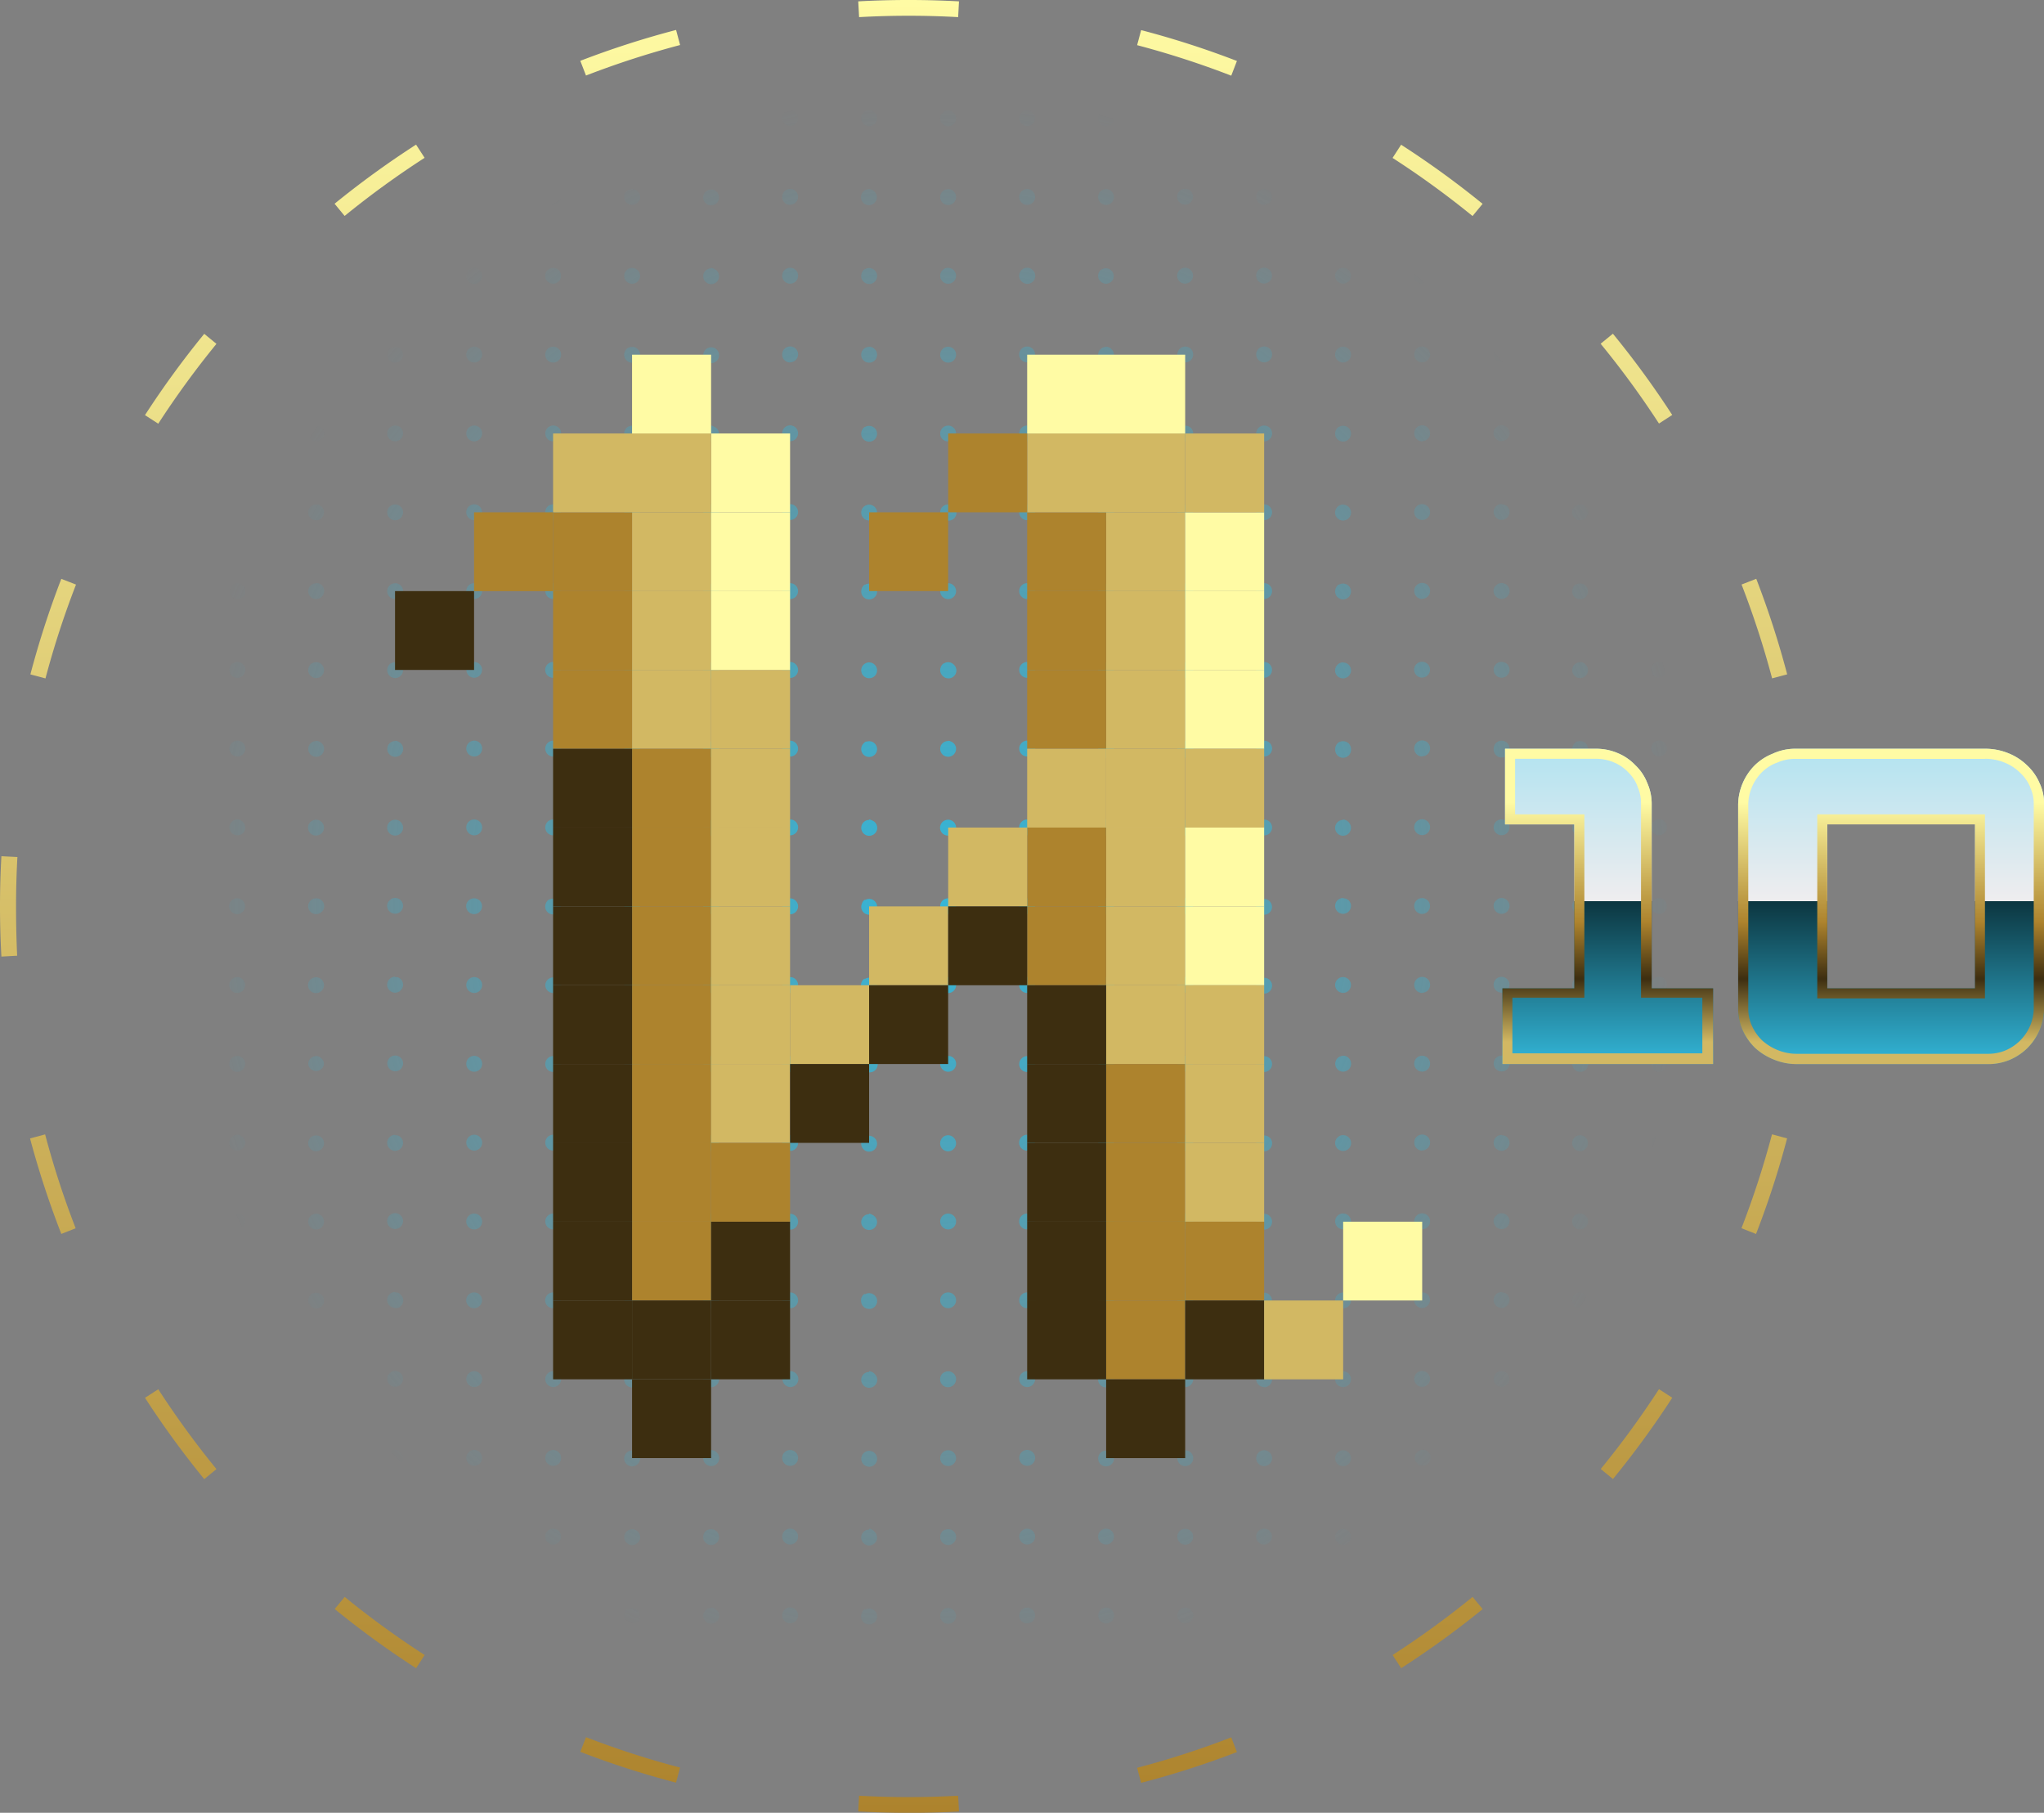 <svg xmlns="http://www.w3.org/2000/svg" fill="none" viewBox="0 0 203 180"><rect x="0" y="0" width="203" height="180" fill="#808080" stroke="none"/><g clip-path="url(#a)"><path d="M85.88 3.254a.796.796 0 0 1 1.17.353.77.77 0 0 1 .06.3.78.78 0 0 1-.594.764.787.787 0 0 1-.346.008.78.78 0 0 1-.6-1.071.803.803 0 0 1 .31-.354ZM70.189 89.327a.796.796 0 0 1 1.17.353.77.77 0 0 1 .06.3.78.78 0 0 1-.595.764.787.787 0 0 1-.345.008.78.78 0 0 1-.575-1.07.803.803 0 0 1 .285-.355Zm.435 7.694a.788.788 0 0 0-.555 1.345.791.791 0 0 0 .86.17.779.779 0 0 0 .44-1.027.752.752 0 0 0-.17-.259.79.79 0 0 0-.575-.23Zm-.55 8.062a.774.774 0 0 1 .55-.234.788.788 0 0 1 .777.62.781.781 0 0 1-.987.913.784.784 0 0 1-.561-.82.782.782 0 0 1 .221-.479Zm.55 7.639a.797.797 0 0 0-.435.129.787.787 0 1 0 1.13.285.785.785 0 0 0-.695-.414Zm-.435 7.913a.759.759 0 0 1 .435-.135.796.796 0 0 1 .56.229.757.757 0 0 1 .17.259.807.807 0 0 1-.07.738.794.794 0 0 1-.81.334.832.832 0 0 1-.405-.22.776.776 0 0 1-.17-.852.772.772 0 0 1 .29-.353Zm.435 7.693a.772.772 0 0 0-.724.483.788.788 0 0 0 .574 1.072c.153.03.31.014.455-.045a.78.78 0 0 0-.305-1.51Zm-.435 7.973a.766.766 0 0 1 .435-.135c.21.001.41.084.56.229a.797.797 0 0 1 .23.558.777.777 0 0 1-.5.728.794.794 0 0 1-.455.045.757.757 0 0 1-.405-.22.777.777 0 0 1-.17-.857.788.788 0 0 1 .305-.363v.015Zm.435 7.698a.793.793 0 0 0-.725.488.788.788 0 0 0 1.03 1.027.78.78 0 0 0 .27-1.281.798.798 0 0 0-.575-.249v.015Zm-.435 7.973a.766.766 0 0 1 .435-.135c.21.002.41.084.56.229a.797.797 0 0 1 .23.558.807.807 0 0 1-.13.439.794.794 0 0 1-.81.334.832.832 0 0 1-.405-.22.777.777 0 0 1-.17-.857.786.786 0 0 1 .29-.383v.035Zm.435 7.688a.801.801 0 0 0-.725.488.788.788 0 0 0 .575 1.072c.153.03.31.014.455-.045a.78.78 0 0 0 .27-1.281.784.784 0 0 0-.575-.269v.035Zm-.435 7.973a.766.766 0 0 1 .435-.135.905.905 0 0 1 .305.055.788.788 0 0 1 .424.424.81.81 0 0 1-.065.737.78.78 0 0 1-.576.354.776.776 0 0 1-.638-.224.756.756 0 0 1-.22-.404.788.788 0 0 1 .046-.454.744.744 0 0 1 .29-.398v.045Zm.435-86.203a.788.788 0 0 0-.555 1.345.791.791 0 0 0 .86.17.779.779 0 0 0 .44-1.027.752.752 0 0 0-.17-.26.874.874 0 0 0-.255-.169.791.791 0 0 0-.32-.12v.06Zm-.55-7.59a.78.78 0 0 1 .55-.224.77.77 0 0 1 .74.479.786.786 0 0 1-.576 1.079.79.79 0 0 1-.814-.342.765.765 0 0 1-.124-.443.775.775 0 0 1 .224-.608v.06Zm.55-8.052a.761.761 0 0 0-.435.135.743.743 0 0 0-.29.354.785.785 0 0 0-.044.453.79.79 0 0 0 1.434.274.81.81 0 0 0 .064-.737.783.783 0 0 0-.424-.424.89.89 0 0 0-.305-.114v.06Zm-.435-7.693c.13-.085.28-.13.435-.13a.707.707 0 0 1 .305.055.784.784 0 0 1 .481.798.82.82 0 0 1-.122.363.786.786 0 0 1-.81.339.775.775 0 0 1-.624-.613.8.8 0 0 1 .046-.458.768.768 0 0 1 .29-.414v.06Zm.435-15.78a.791.791 0 0 0-.435.129.767.767 0 0 0-.29.354.8.8 0 0 0-.044.458.752.752 0 0 0 .22.404.74.74 0 0 0 .404.209.785.785 0 0 0 .81-.339.821.821 0 0 0 .064-.742.782.782 0 0 0-.425-.419.706.706 0 0 0-.304-.114v.06Zm-.435-7.7a.79.79 0 0 1 .435-.129.706.706 0 0 1 .305.055.784.784 0 0 1 .484.723.76.76 0 0 1-.125.438.789.789 0 0 1-.354.294.78.78 0 0 1-.86-.164.752.752 0 0 1-.22-.404.8.8 0 0 1 .335-.812Zm.435-7.972a.76.76 0 0 0-.435.135.743.743 0 0 0-.29.354.786.786 0 0 0-.044.453.79.79 0 0 0 1.434.274.81.81 0 0 0 .064-.737.782.782 0 0 0-.17-.255.77.77 0 0 0-.254-.164.79.79 0 0 0-.305-.104v.044Zm-.435-7.693a.79.79 0 0 1 .435-.13.706.706 0 0 1 .305.055.784.784 0 0 1 .484.723.761.761 0 0 1-.125.438.786.786 0 0 1-.81.339.74.74 0 0 1-.404-.21.752.752 0 0 1-.22-.403.8.8 0 0 1 .335-.812Zm.435-7.973a.788.788 0 0 0-.555 1.345.791.791 0 0 0 .86.17.78.78 0 0 0 .44-1.03.78.78 0 0 0-.17-.255.81.81 0 0 0-.575-.26v.03Zm-16.127 78.38a.79.79 0 0 1 1.15.99.781.781 0 0 1-.865.435.78.78 0 0 1-.575-1.07.803.803 0 0 1 .29-.385v.03Zm.445 9.268a.79.79 0 0 0 .78-.937.787.787 0 0 0-1.076-.578.788.788 0 0 0-.489.728.786.786 0 0 0 .785.758v.03Zm.789 7.041a.789.789 0 1 1 0-.03v.03Zm30.15-94.584a.761.761 0 0 1 .435-.135.783.783 0 0 1 .29 1.515.791.791 0 0 1-.86-.17.784.784 0 0 1 .12-1.21h.015Zm.435 7.693a.791.791 0 0 0-.434.13.777.777 0 0 0-.355.837c.03.154.106.295.22.404a.74.74 0 0 0 .404.209.786.786 0 0 0 .81-.339.795.795 0 0 0-.11-.996.785.785 0 0 0-.535-.245Zm-.434 7.973a.76.76 0 0 1 .434-.135c.208 0 .408.083.555.23a.786.786 0 0 1 .11.996.784.784 0 0 1-1.214.13.752.752 0 0 1-.22-.404.83.83 0 0 1 .04-.453.788.788 0 0 1 .294-.394v.03Zm.434 7.693a.79.79 0 0 0-.728.484.775.775 0 0 0-.041.458c.03.154.106.295.22.404a.74.74 0 0 0 .404.21.786.786 0 0 0 .81-.34.795.795 0 0 0-.11-.996.785.785 0 0 0-.555-.235v.015Zm-.434 7.973a.791.791 0 0 1 .989.095.766.766 0 0 1 .234.548.776.776 0 0 1-.934.782.775.775 0 0 1-.624-.613.84.84 0 0 1 .334-.842v.03Zm.434 7.694a.761.761 0 0 0-.434.134.789.789 0 0 0-.295.354.83.83 0 0 0-.04.453.789.789 0 0 0 1.434.274.79.79 0 0 0-.665-1.215Zm-.434 7.972a.791.791 0 0 1 .434-.13.785.785 0 1 1-.145 1.555.776.776 0 0 1-.624-.613.84.84 0 0 1 .04-.458c.054-.16.157-.3.294-.399v.045Zm.434 7.694a.761.761 0 0 0-.434.134.788.788 0 0 0-.295.354.83.83 0 0 0-.04.453.79.79 0 0 0 1.434.274.791.791 0 0 0-.665-1.216Zm-.3 7.882a.695.695 0 0 1 .3-.054.706.706 0 0 1 .305.054.786.786 0 0 1 .483.797.78.78 0 0 1-.788.708.777.777 0 0 1-.77-.632.786.786 0 0 1 .046-.454.713.713 0 0 1 .17-.25.784.784 0 0 1 .264-.213l-.01.044Zm.3 7.759a.787.787 0 1 0 .305 1.515.779.779 0 0 0 .44-1.027.752.752 0 0 0-.425-.428.792.792 0 0 0-.32-.105v.045Zm-.434 7.972a.796.796 0 0 1 1.17.353.77.77 0 0 1 .058.3.78.78 0 0 1-.593.764.787.787 0 0 1-.346.008.78.78 0 0 1-.574-1.071.803.803 0 0 1 .284-.414v.06Zm0 7.828a.79.79 0 0 1 .994.095.752.752 0 0 1 .17.259.776.776 0 0 1-.44 1.026.791.791 0 0 1-.86-.169.796.796 0 0 1-.22-.453.784.784 0 0 1 .335-.808l.02.05Zm.434 7.694a.769.769 0 0 0-.555.229.787.787 0 0 0 .555 1.34.794.794 0 0 0 .598-.206.787.787 0 0 0-.598-1.363Zm-.434 8.002a.794.794 0 0 1 .994.1.784.784 0 0 1-.255 1.28.796.796 0 0 1-.455.05.822.822 0 0 1-.404-.219.783.783 0 0 1-.17-.857.808.808 0 0 1 .29-.414v.06Zm.434 7.649a.793.793 0 0 0-.77.942.78.78 0 0 0 .216.398.786.786 0 1 0 .86-1.28.783.783 0 0 0-.306-.12v.06Zm-.434 7.972a.8.8 0 0 1 .999.1.764.764 0 0 1 .23.553.785.785 0 0 1-.94.772.776.776 0 0 1-.644-.692.788.788 0 0 1 .045-.454.772.772 0 0 1 .31-.353v.074Zm.434 7.694a.792.792 0 0 0-.724.483.78.78 0 0 0 .17.857.786.786 0 0 0 .86.175.783.783 0 0 0 .269-1.286.813.813 0 0 0-.575-.304v.075Zm-.434 7.972a.785.785 0 0 1 1.17.353.76.76 0 0 1 .058.3.785.785 0 0 1-1.342.557.787.787 0 0 1 .118-1.21h-.005Zm.434 7.684a.792.792 0 0 0-.724.483.78.78 0 0 0 .17.857c.11.11.251.186.404.22a.795.795 0 0 0 .81-.334.807.807 0 0 0 .07-.741.779.779 0 0 0-.17-.256.818.818 0 0 0-.56-.324v.095Zm-.434 7.972a.785.785 0 0 1 1.17.353.76.76 0 0 1 .058.3.783.783 0 0 1-.5.728.795.795 0 0 1-.859-.169.786.786 0 0 1-.17-.858.774.774 0 0 1 .3-.448v.094Zm.434 7.694a.751.751 0 0 0-.434.135.789.789 0 0 0-.295.353.832.832 0 0 0-.04.454.796.796 0 0 0 .858.625.781.781 0 0 0 .313-1.454.79.79 0 0 0-.402-.113Zm-.434 7.933a.766.766 0 0 1 .836-.022.796.796 0 0 1 .385.705.782.782 0 0 1-1.043.712.781.781 0 0 1-.293-.185.75.75 0 0 1-.24-.488.828.828 0 0 1 .04-.453.79.79 0 0 1 .314-.364v.095ZM54.94 12.522a.791.791 0 0 0 .732-.483.785.785 0 0 0-.572-1.076.792.792 0 0 0-.945.772.786.786 0 0 0 .785.787Zm.789 7.036a.786.786 0 0 1-.94.777.79.79 0 0 1-.58-1.072.787.787 0 0 1 .73-.488.787.787 0 0 1 .73.482c.04.095.06.198.06.3Zm-.8 7.04a.76.76 0 0 0-.434.135.788.788 0 0 0-.295.354.83.83 0 0 0-.04.453.79.79 0 0 0 1.434.274.811.811 0 0 0 .065-.737.782.782 0 0 0-.17-.254.771.771 0 0 0-.255-.165.79.79 0 0 0-.304-.06Zm.8 8.61a.786.786 0 0 1-.94.779.79.79 0 0 1-.623-.618.786.786 0 0 1 .774-.943.785.785 0 0 1 .789.763v.02Zm-.79 8.616a.79.79 0 0 0 .78-.938.787.787 0 0 0-1.075-.577.79.79 0 0 0-.26 1.284.784.784 0 0 0 .556.231Zm.79 7.04a.786.786 0 0 1-.943.773.79.79 0 0 1-.576-1.073.788.788 0 0 1 .73-.486.79.79 0 0 1 .789.787Zm-.79 8.611a.79.79 0 0 0 .78-.938.787.787 0 0 0-1.075-.577.79.79 0 0 0-.26 1.284.784.784 0 0 0 .556.231Zm-.444 6.388a.761.761 0 0 1 .435-.134.89.89 0 0 1 .304.055.782.782 0 0 1 .481.8.782.782 0 0 1-1.042.675.786.786 0 0 1-.293-.185.752.752 0 0 1-.22-.404.83.83 0 0 1 .04-.453.788.788 0 0 1 .295-.354Zm.445 9.253a.791.791 0 0 0 .732-.482.785.785 0 0 0-.572-1.077.792.792 0 0 0-.945.772.78.78 0 0 0 .785.787Zm.789 7.041a.786.786 0 0 1-.943.772.79.79 0 0 1-.576-1.073.788.788 0 0 1 .73-.486.79.79 0 0 1 .789.787Zm-.79 32.09a.79.79 0 0 0 .78-.938.79.79 0 0 0-1.43-.288.787.787 0 0 0 .65 1.226Zm0 7.828a.79.79 0 0 0 .78-.938.79.79 0 0 0-1.43-.288.787.787 0 0 0 .65 1.226Zm-.444 6.383a.79.79 0 0 1 .435-.13.88.88 0 0 1 .304.055.8.8 0 0 1 .485.727.778.778 0 0 1-.285.609.79.79 0 0 1-.654.164.78.78 0 0 1-.575-1.072.772.772 0 0 1 .29-.353Zm.445 9.268a.79.79 0 0 0 .78-.938.784.784 0 0 0-.62-.621.785.785 0 0 0-.811.334.783.783 0 0 0 .096.992.792.792 0 0 0 .555.233Zm.789 7.035a.786.786 0 0 1-.94.778.79.79 0 0 1-.623-.617.787.787 0 0 1 .774-.943.789.789 0 0 1 .789.782Zm-.8 7.026a.766.766 0 0 0-.434.135.786.786 0 0 0-.29.349.783.783 0 0 0 .17.857c.111.11.252.186.405.219a.795.795 0 0 0 .81-.334.804.804 0 0 0-.1-.997.796.796 0 0 0-.56-.229Zm.8 8.611a.785.785 0 0 1-.487.727.791.791 0 0 1-1.077-.574.786.786 0 0 1 .775-.941.795.795 0 0 1 .735.496.78.78 0 0 1 .054.307v-.015Zm-.79 8.615a.79.79 0 0 0 .78-.938.784.784 0 0 0-.618-.621.785.785 0 0 0-.812.334.784.784 0 0 0-.134.438.784.784 0 0 0 .48.739.8.8 0 0 0 .305.063v-.015ZM38.8 89.288a.81.81 0 0 1 .744-.07.784.784 0 0 1 .485.722.756.756 0 0 1-.135.439.79.79 0 0 1-.81.334.785.785 0 0 1-.4-.215.752.752 0 0 1-.219-.403.786.786 0 0 1 .045-.454.802.802 0 0 1 .29-.314v-.04Zm.44 7.693a.791.791 0 0 0-.73.498.776.776 0 0 0 .175.857.785.785 0 0 0 1.209-.12.771.771 0 0 0 .075-.737.832.832 0 0 0-.17-.259.874.874 0 0 0-.255-.17.811.811 0 0 0-.305-.03v-.039Zm-.55 8.062a.775.775 0 0 1 .55-.234.788.788 0 0 1 .777.62.781.781 0 0 1-.987.913.782.782 0 0 1-.34-1.299Zm.55 7.639a.784.784 0 0 0-.73.498.787.787 0 0 0-.045.454.75.75 0 0 0 .22.403c.11.109.248.185.4.22a.791.791 0 0 0 .884-1.077.79.79 0 0 0-.425-.423.807.807 0 0 0-.305-.035v-.04Zm-.44 7.913a.775.775 0 0 1 .44-.135c.104 0 .207.021.304.06a.87.87 0 0 1 .255.169c.072.075.13.163.17.259a.771.771 0 0 1-.075.738.826.826 0 0 1-.35.289.812.812 0 0 1-.46.045.844.844 0 0 1-.4-.219.761.761 0 0 1-.219-.399.785.785 0 0 1 .335-.807Zm.44 7.693a.807.807 0 0 0-.44.13.784.784 0 0 0 .285 1.425.81.81 0 0 0 .48.02.79.79 0 0 0 .349-.289.784.784 0 0 0-.095-.992.807.807 0 0 0-.255-.214.915.915 0 0 0-.325-.04v-.04Zm-.44 7.973a.782.782 0 0 1 .744-.075.789.789 0 0 1 .425.424c.04.096.06.199.06.303a.791.791 0 0 1-.485.728.812.812 0 0 1-.46.045.816.816 0 0 1-.619-.618.8.8 0 0 1 .045-.458.782.782 0 0 1 .29-.324v-.025Zm.44 7.698a.818.818 0 0 0-.44.135.77.77 0 0 0-.29.354.779.779 0 0 0 .175.857.789.789 0 0 0 1.34-.479.78.78 0 0 0-.226-.633.76.76 0 0 0-.56-.234Zm-.44 7.973a.782.782 0 0 1 .744-.075.789.789 0 0 1 .425.424.8.8 0 0 1 .06.304.77.77 0 0 1-.135.438.826.826 0 0 1-.35.289.812.812 0 0 1-.46.045.844.844 0 0 1-.4-.219.761.761 0 0 1-.219-.399.8.8 0 0 1 .045-.458.783.783 0 0 1 .29-.344v-.005Zm.44 7.688a.818.818 0 0 0-.44.135.784.784 0 0 0 .285 1.425c.154.03.314.015.46-.045a.791.791 0 0 0 .424-1.026.82.82 0 0 0-.425-.429.932.932 0 0 0-.305-.055v-.005Zm-.44-78.09a.776.776 0 0 1 .44-.135.796.796 0 0 1 .559.229c.072.075.13.163.17.26a.771.771 0 0 1-.075.737.79.79 0 0 1-.81.333.786.786 0 0 1-.4-.214.772.772 0 0 1-.174-.858.788.788 0 0 1 .29-.353Zm.44-7.948a.772.772 0 0 0-.775.772.766.766 0 0 0 .125.444.792.792 0 0 0 1.436-.28.785.785 0 0 0-.342-.812.771.771 0 0 0-.445-.15v.026Zm-.435-7.694a.761.761 0 0 1 .434-.134c.104 0 .208.018.305.054a.78.78 0 0 1 .481.8.784.784 0 0 1-1.336.49.752.752 0 0 1-.219-.403.83.83 0 0 1 .335-.832v.025Zm.434-7.972a.79.79 0 0 0-.729.483.84.84 0 0 0-.04.458.775.775 0 0 0 .624.613.786.786 0 0 0 .81-.339.822.822 0 0 0 .065-.742.784.784 0 0 0-.425-.419.707.707 0 0 0-.305-.064v.01Zm-.434-7.694a.76.76 0 0 1 .434-.134.89.89 0 0 1 .305.054.78.78 0 0 1 .481.8.784.784 0 0 1-1.336.49.752.752 0 0 1-.219-.403.788.788 0 0 1 .335-.817v.01Zm.434-7.972a.79.79 0 0 0-.729.483.84.84 0 0 0-.04.458c.03.154.106.295.22.404a.74.74 0 0 0 .404.21.786.786 0 0 0 .81-.34.822.822 0 0 0 .065-.742.784.784 0 0 0-.425-.419.708.708 0 0 0-.305-.05v-.004Zm0-23.48a.791.791 0 0 0-.728.484.775.775 0 0 0-.041.458c.03.154.106.295.22.404a.74.74 0 0 0 .404.21.786.786 0 0 0 .81-.34.761.761 0 0 0 .125-.438.804.804 0 0 0-.06-.304.784.784 0 0 0-.425-.419.707.707 0 0 0-.305-.05v-.005Zm-.434 7.973a.761.761 0 0 1 .434-.135c.105 0 .209.02.305.06a.768.768 0 0 1 .255.165.78.78 0 0 1 .227.63.784.784 0 0 1-1.336.49.752.752 0 0 1-.22-.403.83.83 0 0 1 .335-.832v.025Zm0 7.823a.789.789 0 0 1 .434-.13.706.706 0 0 1 .305.055.784.784 0 0 1 .485.723.762.762 0 0 1-.125.438.79.79 0 0 1-.355.294.78.78 0 0 1-.86-.165.752.752 0 0 1-.219-.403.775.775 0 0 1 .335-.812ZM23.106 89.327a.81.81 0 0 1 .745-.07.785.785 0 0 1 .485.723.756.756 0 0 1-.135.439.789.789 0 0 1-.81.334.785.785 0 0 1-.4-.215.752.752 0 0 1-.22-.403.785.785 0 0 1 .335-.808Zm.45 9.269a.79.79 0 0 0 .774-.941.786.786 0 0 0-.62-.619.792.792 0 0 0-.943.772.787.787 0 0 0 .81.787h-.02Zm0 15.651a.795.795 0 0 0 .73-.486.786.786 0 0 0-.576-1.074.79.79 0 0 0-.943.772.787.787 0 0 0 .81.788h-.02Zm.79-8.611a.788.788 0 0 1-1.355.549.785.785 0 0 1 .585-1.336.787.787 0 0 1 .77.787Zm0 15.651a.789.789 0 1 1-1.578 0 .789.789 0 0 1 1.578 0Zm-.8 7.041a.773.773 0 0 0-.73.483.788.788 0 0 0-.044.454c.03.154.106.295.22.403a.783.783 0 0 0 1.209-.119.784.784 0 0 0-.095-.992.8.8 0 0 0-.255-.174.906.906 0 0 0-.305-.055Zm.8 8.61a.789.789 0 1 1-1.578 0 .789.789 0 0 1 1.578 0Zm-.77 8.611a.787.787 0 1 0-.656-1.225.788.788 0 0 0 .656 1.225Zm.79-63.392a.786.786 0 0 1-.944.772.79.79 0 0 1-.575-1.073.788.788 0 0 1 .73-.486.79.79 0 0 1 .768.787h.02Zm-.79-7.04a.791.791 0 0 0 .73-.487.785.785 0 0 0-.576-1.073.791.791 0 0 0-.943.772.786.786 0 0 0 .79.787Zm-.45-9.254a.776.776 0 0 1 .44-.134c.103 0 .204.019.3.055a.9.9 0 0 1 .26.169.87.87 0 0 1 .17.254.805.805 0 0 1-.07.738.787.787 0 0 1-1.389-.728.774.774 0 0 1 .27-.354h.02Zm.45-6.388a.791.791 0 0 0 .73-.486.785.785 0 0 0-.576-1.073.791.791 0 0 0-.943.772.785.785 0 0 0 .79.787Zm.79-8.61a.786.786 0 0 1-.944.772.79.79 0 0 1-.575-1.073.788.788 0 0 1 .73-.486.79.79 0 0 1 .768.787h.02Zm-.79-7.04a.791.791 0 0 0 .73-.487.785.785 0 0 0-.576-1.073.791.791 0 0 0-.943.772.785.785 0 0 0 .79.787Zm.77-8.636a.786.786 0 0 1-.94.778.79.79 0 0 1-.58-1.073.788.788 0 0 1 1.287-.259.786.786 0 0 1 .233.554Zm77.666 8.635a.788.788 0 1 0-.784-.787.777.777 0 0 0 .483.727c.096.04.198.06.301.06Zm.79 7.04a.792.792 0 0 1-.488.728.79.79 0 0 1-1.076-.573.787.787 0 1 1 1.559-.154h.005ZM7.879 65.73a.811.811 0 0 0-.44.13.758.758 0 0 0-.295.353.74.74 0 0 0-.05.453.806.806 0 0 0 .625.623.791.791 0 0 0 .455-.05.76.76 0 0 0 .354-.293.781.781 0 0 0-.65-1.216Zm-.3 7.883a.697.697 0 0 1 .3-.055.778.778 0 0 1 .72.475.77.77 0 0 1 .06.297.81.81 0 0 1-.46.827.787.787 0 0 1-.91-.194.772.772 0 0 1-.164-.284.815.815 0 0 1-.035-.329.78.78 0 0 1 .06-.299.823.823 0 0 1 .43-.418v-.02Zm.3 7.758a.81.81 0 0 0-.44.13.78.78 0 0 0-.13 1.21c.112.11.252.186.405.22.153.03.31.014.455-.045a.784.784 0 0 0 .457-.953.8.8 0 0 0-.762-.562h.015Zm-.44 7.972a.791.791 0 0 1 1.21.587.786.786 0 0 1-.126.51.791.791 0 0 1-.81.334.787.787 0 0 1-.275-1.43Zm94.573-29.867a.788.788 0 1 0-.784-.787.776.776 0 0 0 .483.727c.096.04.198.06.301.06ZM7.424 97.15a.78.78 0 0 1 1 .105.781.781 0 0 1-.27 1.28.791.791 0 0 1-.455.046.825.825 0 0 1-.405-.22.782.782 0 0 1 .13-1.21Zm.44 7.699a.781.781 0 0 0-.3 1.51.797.797 0 0 0 .86-.17.787.787 0 0 0 .17-.857.777.777 0 0 0-.73-.498v.015Zm-.44 8.002a.771.771 0 0 1 .44-.129.796.796 0 0 1 .78.787.773.773 0 0 1-.136.439.817.817 0 0 1-.354.289.746.746 0 0 1-.455.039.779.779 0 0 1-.57-1.076.774.774 0 0 1 .295-.349Zm94.149-23.524a.794.794 0 0 1 1.229.653.783.783 0 0 1-.94.772.784.784 0 0 1-.574-1.07.805.805 0 0 1 .285-.355Zm.434 9.269a.788.788 0 1 0-.553-.231.79.79 0 0 0 .558.23h-.005Zm.79 14.863a.791.791 0 0 0-.944-.772.791.791 0 0 0-.62.619.788.788 0 0 0 1.077.882.777.777 0 0 0 .487-.729Zm0 7.828a.794.794 0 0 1-.133.438.794.794 0 0 1-.811.334.79.79 0 0 1-.62-.618.787.787 0 0 1 .774-.941.79.79 0 0 1 .79.787Zm-.785 7.041a.776.776 0 0 0-.724.483.785.785 0 0 0 1.029 1.027.781.781 0 0 0-.305-1.51Zm-.784-22.692a.788.788 0 0 1 1.356-.528.787.787 0 0 1-.572 1.335.77.77 0 0 1-.567-.236.776.776 0 0 1-.222-.571h.005Zm1.574 31.302a.794.794 0 0 1-.133.438.794.794 0 0 1-.811.335.792.792 0 0 1-.575-1.074.784.784 0 0 1 .729-.486.79.79 0 0 1 .785.787h.005Zm-.79 8.611a.795.795 0 0 0 .733-.483.78.78 0 0 0-.168-.859.786.786 0 0 0-1.349.554.785.785 0 0 0 .784.788Zm-.434 6.388a.756.756 0 0 1 .434-.15c.21.002.41.084.56.229a.796.796 0 0 1 .1.997.796.796 0 0 1-.81.334.819.819 0 0 1-.404-.219.782.782 0 0 1-.17-.857.783.783 0 0 1 .285-.334h.005Zm1.219 16.294a.791.791 0 0 1-.944.772.792.792 0 0 1-.575-1.074.79.79 0 0 1 1.519.302Zm-.785 7.02a.763.763 0 0 0-.434.135.784.784 0 0 0-.295.354.833.833 0 0 0-.04.453.752.752 0 0 0 .22.404.786.786 0 0 0 1.214-.13.778.778 0 0 0 .122-.398.78.78 0 0 0-.096-.404.803.803 0 0 0-.691-.414Zm0-14.051a.787.787 0 1 0-.651-1.225.784.784 0 0 0-.075.738.775.775 0 0 0 .425.427.8.8 0 0 0 .301.06Zm.79-79.043a.792.792 0 0 1-.488.728.79.79 0 0 1-1.076-.574.787.787 0 1 1 1.559-.154h.005Zm-.79-7.04a.79.79 0 0 0 .78-.938.789.789 0 1 0-1.081.877c.096.04.198.06.301.06Zm-.434-9.254a.758.758 0 0 1 .434-.134.794.794 0 0 1 .665 1.216.786.786 0 0 1-1.214.13.748.748 0 0 1-.22-.405.835.835 0 0 1 .04-.453.783.783 0 0 1 .29-.354h.005Zm.434-62.739a.79.79 0 0 0-.434.13.782.782 0 0 0-.335.807.777.777 0 0 0 .619.618c.153.03.311.014.455-.045a.78.78 0 0 0 .006-1.454.785.785 0 0 0-.311-.056Zm.79 8.61a.792.792 0 0 1-.488.728.79.79 0 0 1-1.031-1.029.788.788 0 0 1 1.514.302h.005Zm-.79 8.611a.788.788 0 1 0-.784-.787.776.776 0 0 0 .483.727c.096.04.198.06.301.06Zm-.439 6.373a.757.757 0 0 1 .434-.134c.208 0 .408.082.555.229a.789.789 0 1 1-1.104 1.126.748.748 0 0 1-.22-.404.787.787 0 0 1 .335-.817Zm1.224 8.47a.787.787 0 0 1-.941.779.79.79 0 0 1-.622-.618.781.781 0 0 1 .334-.81.792.792 0 0 1 1.229.65Zm14.488 54.114a.79.79 0 0 1 1.21.587.786.786 0 0 1-.126.51.744.744 0 0 1-.355.289.803.803 0 0 1-.459.045.761.761 0 0 1-.4-.22.785.785 0 0 1-.215-.403.751.751 0 0 1 .05-.454.758.758 0 0 1 .275-.334l.02-.02Zm.44 7.699a.812.812 0 0 0-.44.13.74.74 0 0 0-.295.348.767.767 0 0 0-.05.459.805.805 0 0 0 .615.623.804.804 0 0 0 .769-.27.784.784 0 0 0 .148-.728.786.786 0 0 0-.198-.328.811.811 0 0 0-.569-.214l.02-.02Zm-.305 7.888a.811.811 0 0 1 .744.07.832.832 0 0 1 .29.353.787.787 0 0 1-.036.67.792.792 0 0 1-.998.357.79.79 0 0 1-.425-1.027.87.87 0 0 1 .17-.254.782.782 0 0 1 .235-.149l.02-.02Zm.305 7.813a.779.779 0 0 0-.44.129.744.744 0 0 0-.295.349.753.753 0 0 0-.05.454.789.789 0 0 0 .615.623c.153.034.314.02.459-.04a.793.793 0 0 0 .399-1.094.792.792 0 0 0-.688-.421Zm-.44 7.908a.809.809 0 0 1 .44-.13.788.788 0 0 1 .549.234.78.78 0 0 1 .095.997.774.774 0 0 1-.355.289.81.81 0 0 1-.459.045.837.837 0 0 1-.4-.22.79.79 0 0 1-.165-.862.74.74 0 0 1 .275-.333l.02-.02Zm.44 7.698a.777.777 0 0 0-.735.498.746.746 0 0 0-.05.454c.03.153.105.293.215.403a.76.76 0 0 0 .4.22.808.808 0 0 0 .444-.02.774.774 0 0 0 .355-.289.78.78 0 0 0-.644-1.221l.015-.045Zm-.44 7.973a.809.809 0 0 1 .44-.13.788.788 0 0 1 .549.234.78.78 0 0 1 .095.997.774.774 0 0 1-.355.289.768.768 0 0 1-.459.04.787.787 0 0 1-.615-.618.77.77 0 0 1 .05-.459.743.743 0 0 1 .275-.353h.02Zm.44 7.708a.777.777 0 0 0-.735.498.746.746 0 0 0-.05.454.797.797 0 0 0 .615.623.81.81 0 0 0 .459-.045.774.774 0 0 0 .355-.289.782.782 0 0 0-.644-1.221v-.02Zm-.44 7.943a.809.809 0 0 1 .44-.13.793.793 0 0 1 .744.563.78.78 0 0 1-.147.725.786.786 0 0 1-.308.227.81.81 0 0 1-.459.045.797.797 0 0 1-.615-.628.75.75 0 0 1 .05-.453.74.74 0 0 1 .275-.349h.02Zm.44 7.693a.809.809 0 0 0-.44.13.751.751 0 0 0-.295.354.742.742 0 0 0-.05.453c.03.153.105.294.215.404a.765.765 0 0 0 .4.219.81.81 0 0 0 .459-.045.768.768 0 0 0 .355-.289.783.783 0 0 0-.095-.992.812.812 0 0 0-.569-.234h.02Zm-.44 7.973a.787.787 0 0 1 .994.095.775.775 0 0 1 .095.991.762.762 0 0 1-.355.294.782.782 0 0 1-.864-.169.786.786 0 0 1-.215-.404.75.75 0 0 1 .05-.453.75.75 0 0 1 .275-.369l.02.015Zm.44-86.203a.812.812 0 0 0-.44.13.74.74 0 0 0-.295.348.767.767 0 0 0-.05.459.804.804 0 0 0 .615.622.804.804 0 0 0 .769-.27.785.785 0 0 0 .148-.727.787.787 0 0 0-.198-.328.817.817 0 0 0-.569-.26l.02.026Zm-.305-7.758c.096-.041.2-.06.305-.055a.772.772 0 0 1 .779.772.814.814 0 0 1-.035.329.797.797 0 0 1-.43.498.781.781 0 0 1-.644 0 .8.8 0 0 1-.43-.498.83.83 0 0 1-.03-.329.786.786 0 0 1 .5-.718h-.015Zm.305-7.883a.812.812 0 0 0-.44.13.756.756 0 0 0-.295.353.744.744 0 0 0-.05.453.796.796 0 0 0 .625.623.794.794 0 0 0 .809-.344.777.777 0 0 0-.248-1.103.784.784 0 0 0-.401-.112Zm-.44-7.699a.767.767 0 0 1 .44-.124.786.786 0 1 1-.16 1.555.813.813 0 0 1-.41-.215.804.804 0 0 1-.215-.404.767.767 0 0 1 .05-.458.783.783 0 0 1 .275-.379l.02.025Zm.44-7.972a.812.812 0 0 0-.44.13.756.756 0 0 0-.295.353.751.751 0 0 0-.05.453.797.797 0 0 0 .625.623.794.794 0 0 0 .809-.344.777.777 0 0 0-.248-1.103.785.785 0 0 0-.401-.112Zm-.44-7.699a.766.766 0 0 1 .44-.124.787.787 0 0 1 .779.772.781.781 0 0 1-.939.782.815.815 0 0 1-.41-.214.804.804 0 0 1-.215-.404.767.767 0 0 1 .05-.458.78.78 0 0 1 .275-.359l.02.005Zm.44-7.972a.776.776 0 0 0-.735.478.785.785 0 0 0 .165.862c.113.11.255.184.41.214a.784.784 0 0 0 .809-.339.81.81 0 0 0 .125-.438.78.78 0 0 0-.779-.777h.005Zm-.46-7.694a.786.786 0 0 1 1.22.574.796.796 0 0 1-1.35.643.77.77 0 0 1-.215-.41.798.798 0 0 1 .345-.807Zm.44-7.973a.776.776 0 0 0-.735.478.785.785 0 0 0 .165.862c.113.11.255.185.41.215a.784.784 0 0 0 .939-.777.78.78 0 0 0-.779-.777Zm-.44-7.698a.781.781 0 0 1 .999.105.786.786 0 1 1-1.119 1.106.805.805 0 0 1-.215-.404.768.768 0 0 1 .05-.458.748.748 0 0 1 .285-.32v-.029Zm16.132 78.121a.768.768 0 0 0-.44.124.795.795 0 0 0-.243.248.795.795 0 0 0-.072.67.798.798 0 0 0 .59.513.792.792 0 0 0 .944-.768.777.777 0 0 0-.23-.553.77.77 0 0 0-.549-.204v-.03Zm-.44 7.972a.793.793 0 0 1 .987.111.78.78 0 0 1 .223.476.78.78 0 0 1-.935.844.791.791 0 0 1-.62-.625.784.784 0 0 1 .05-.457.781.781 0 0 1 .295-.339v-.01Zm.44 7.699a.79.79 0 0 0-.56.229.811.811 0 0 0-.23.558.796.796 0 0 0 .485.723.79.79 0 0 0 .859-.17.745.745 0 0 0 .22-.403.784.784 0 0 0-.045-.454.782.782 0 0 0-.729-.498v.015Zm-.44 8.002a.787.787 0 0 1 .999.105.779.779 0 0 1-.269 1.281.755.755 0 0 1-.455.04.793.793 0 0 1-.405-.215.817.817 0 0 1-.215-.408.802.802 0 0 1 .05-.454.788.788 0 0 1 .295-.339v-.01Zm.44 7.649a.809.809 0 0 0-.44.13.775.775 0 0 0-.344.804.79.79 0 0 0 1.074.581.776.776 0 0 0 .354-.289.808.808 0 0 0 .135-.439.791.791 0 0 0-.779-.787Zm-.44 7.973a.764.764 0 0 1 .44-.125.784.784 0 0 1 .644 1.226.796.796 0 0 1-.809.334.793.793 0 0 1-.627-.856.786.786 0 0 1 .352-.574v-.005Zm.44 7.698a.809.809 0 0 0-.44.13.775.775 0 0 0-.295.348.81.81 0 0 0-.05.459.785.785 0 0 0 .62.618.776.776 0 0 0 .809-.329.808.808 0 0 0 .135-.439.791.791 0 0 0-.779-.787Zm-.44 7.973a.764.764 0 0 1 .44-.125.784.784 0 0 1 .644 1.226.787.787 0 0 1-1.397-.179.798.798 0 0 1 .072-.669.782.782 0 0 1 .241-.248v-.005Zm.44 7.688a.809.809 0 0 0-.44.13.772.772 0 0 0-.295.349.79.79 0 0 0 .165.862.834.834 0 0 0 .405.219.796.796 0 0 0 .809-.334.808.808 0 0 0 .135-.439.795.795 0 0 0-.779-.787Zm-.44 7.973a.794.794 0 0 1 .987.111.781.781 0 0 1-.712 1.319.756.756 0 0 1-.405-.219.797.797 0 0 1-.222-.637.777.777 0 0 1 .352-.574Zm.44-78.385a.812.812 0 0 0-.44.13.784.784 0 0 0 .275 1.43.792.792 0 0 0 .944-.773.787.787 0 0 0-.23-.553.81.81 0 0 0-.549-.274v.04Zm-.305-7.759c.096-.04.2-.059.305-.054a.778.778 0 0 1 .72.475.774.774 0 0 1 .059.297.814.814 0 0 1-.035.329.769.769 0 0 1-.165.284.79.79 0 0 1-.909.194.799.799 0 0 1-.43-.498.831.831 0 0 1-.03-.329.788.788 0 0 1 .5-.718l-.015.02Zm.305-7.882a.791.791 0 0 0-.74.498.78.78 0 0 0 .576 1.078c.155.03.314.011.459-.052a.753.753 0 0 0 .354-.294.777.777 0 0 0-.247-1.103.79.79 0 0 0-.402-.112v-.015Zm-.445-7.699a.78.78 0 0 1 .445-.124.787.787 0 0 1 .548.227c.146.144.229.34.231.545a.803.803 0 0 1-.13.443.78.78 0 0 1-.809.34.818.818 0 0 1-.41-.215.793.793 0 0 1-.17-.862.854.854 0 0 1 .295-.394v.04Zm.445-7.973a.791.791 0 0 0-.74.499.78.78 0 0 0 .576 1.078c.155.03.314.011.459-.052a.753.753 0 0 0 .354-.294.777.777 0 0 0-.247-1.103.791.791 0 0 0-.402-.113v-.015Zm-.445-7.698a.78.78 0 0 1 .445-.124.787.787 0 0 1 .548.227c.146.144.229.34.231.545a.803.803 0 0 1-.13.443.78.78 0 0 1-.809.34.818.818 0 0 1-.41-.215.793.793 0 0 1-.17-.862.852.852 0 0 1 .295-.374v.02Zm.445-7.973a.78.78 0 0 0-.445.125.851.851 0 0 0-.295.354.808.808 0 0 0-.045.458c.03.153.105.294.215.404a.81.81 0 0 0 .41.214.789.789 0 0 0 .809-.339.783.783 0 0 0-.649-1.216Zm-.445-7.708a.827.827 0 0 1 .445-.13.79.79 0 0 1 .689.415.785.785 0 0 1-.394 1.095.752.752 0 0 1-.455.05.777.777 0 0 1-.625-.623.79.79 0 0 1 .045-.453.824.824 0 0 1 .295-.354Zm.445-7.973a.78.78 0 0 0-.445.125.851.851 0 0 0-.295.354.808.808 0 0 0-.045.458c.03.153.105.294.215.404a.81.81 0 0 0 .41.214.789.789 0 0 0 .809-.339.783.783 0 0 0-.649-1.216Zm15.297 70.547a.785.785 0 0 1 .445-.124.773.773 0 0 1 .55.234.78.78 0 0 1-.26 1.276.808.808 0 0 1-.46.045.772.772 0 0 1-.404-.22.732.732 0 0 1-.21-.403.774.774 0 0 1 .045-.454.816.816 0 0 1 .294-.324v-.03Zm.445 7.699a.827.827 0 0 0-.445.13.773.773 0 0 0-.339.807c.026.153.1.294.21.403a.85.85 0 0 0 .404.22.796.796 0 0 0 .815-.334.806.806 0 0 0 .134-.439.794.794 0 0 0-.779-.787Zm-.559 8.057a.79.79 0 0 1 .892-.155.782.782 0 0 1 .436.863.777.777 0 0 1-.619.618.796.796 0 0 1-.809-.334.786.786 0 0 1 .1-.997v.005Zm.559 7.644a.79.79 0 0 0-.739.478.784.784 0 0 0-.045.454.755.755 0 0 0 .21.408c.111.11.251.184.404.215.154.034.314.02.46-.04a.849.849 0 0 0 .355-.289.782.782 0 0 0-.095-.992.77.77 0 0 0-.55-.204v-.03Zm-.445 7.908a.825.825 0 0 1 .445-.13.795.795 0 0 1 .779.787.807.807 0 0 1-.134.439.805.805 0 0 1-.357.29.806.806 0 0 1-.458.044.861.861 0 0 1-.404-.219.75.75 0 0 1-.21-.409.785.785 0 0 1 .045-.454.804.804 0 0 1 .294-.318v-.03Zm.445 7.698a.782.782 0 0 0-.445.125.812.812 0 0 0-.294.354.773.773 0 0 0-.045.453.737.737 0 0 0 .21.404.786.786 0 0 0 1.257-.178.781.781 0 0 0-.133-.929.789.789 0 0 0-.55-.199v-.03Zm-.445 7.973a.825.825 0 0 1 .445-.13.795.795 0 0 1 .779.787.804.804 0 0 1-.134.439.803.803 0 0 1-.355.289.771.771 0 0 1-.46.04.771.771 0 0 1-.614-.618.766.766 0 0 1 .339-.807Zm.445 7.708a.782.782 0 0 0-.445.125.812.812 0 0 0-.294.354.773.773 0 0 0-.045.453.781.781 0 0 0 .766.638.785.785 0 0 0 .733-.481.802.802 0 0 0 .004-.603.803.803 0 0 0-.169-.257.792.792 0 0 0-.55-.219v-.01Zm-.445 7.943a.825.825 0 0 1 .445-.13.795.795 0 0 1 .779.788.803.803 0 0 1-.134.438.798.798 0 0 1-.815.334.853.853 0 0 1-.404-.219.747.747 0 0 1-.21-.409.78.78 0 0 1 .045-.453.8.8 0 0 1 .294-.339v-.01Zm.445-70.562a.826.826 0 0 0-.445.13.773.773 0 0 0-.339.807c.026.153.1.294.21.403a.85.85 0 0 0 .404.22.797.797 0 0 0 .815-.334.805.805 0 0 0 .134-.439.79.79 0 0 0-.229-.553.812.812 0 0 0-.55-.224v-.01Zm-.305-7.758a.697.697 0 0 1 .3-.055.794.794 0 0 1 .555.224.776.776 0 0 1 .224.548.796.796 0 0 1-.03.329.798.798 0 0 1-.429.498.78.78 0 0 1-1.074-.498.814.814 0 0 1-.035-.329.79.79 0 0 1 .235-.548.724.724 0 0 1 .254-.16v-.01Zm.305-7.883a.784.784 0 0 0-.569 1.34.772.772 0 0 0 .864.17.781.781 0 0 0 .355-.294.778.778 0 0 0-.105-.997.797.797 0 0 0-.545-.21v-.01Zm-.445-7.699a.805.805 0 0 1 1 .105.794.794 0 0 1 .234.543.787.787 0 0 1-.499.738.793.793 0 0 1-.865-.17.786.786 0 0 1-.169-.862.816.816 0 0 1 .299-.344v-.01Zm.445-7.972a.784.784 0 0 0-.569 1.34.771.771 0 0 0 .864.17.782.782 0 0 0 .355-.294.778.778 0 0 0-.105-.997.798.798 0 0 0-.545-.19v-.03Zm-.445-7.699a.805.805 0 0 1 1 .105.794.794 0 0 1 .234.543.787.787 0 0 1-.499.737.793.793 0 0 1-.865-.168.787.787 0 0 1-.169-.863.81.81 0 0 1 .299-.324v-.03Zm.445-7.972a.773.773 0 0 0-.739.478.791.791 0 0 0 .17.862.799.799 0 0 0 .864.17.79.79 0 0 0 .499-.733.796.796 0 0 0-.234-.548.777.777 0 0 0-.56-.18v-.05Zm-.445-7.659a.817.817 0 0 1 .445-.13.799.799 0 0 1 .545.23.817.817 0 0 1 .234.548.782.782 0 0 1-.484.732.768.768 0 0 1-.46.05.798.798 0 0 1-.404-.214.806.806 0 0 1-.215-.409.783.783 0 0 1 .339-.807Zm-54.53-.13a.791.791 0 0 0-.73.499.785.785 0 0 0-.045.453.79.79 0 0 0 1.564-.164.791.791 0 0 0-.79-.777v-.01Zm-.44 7.973a.8.8 0 0 1 .994.095.786.786 0 0 1 .105.996.834.834 0 0 1-.35.294.806.806 0 0 1-.46.045.755.755 0 0 1-.404-.21.776.776 0 0 1-.175-.857.813.813 0 0 1 .29-.368v.005Zm.44 7.699a.792.792 0 0 0-.767.596.786.786 0 0 0 .212.749.806.806 0 0 0 .864.164.834.834 0 0 0 .35-.294.82.82 0 0 0 .13-.443.806.806 0 0 0-.235-.548.8.8 0 0 0-.554-.23v.006Zm70.617 9.372a.793.793 0 0 0 .73-.486.795.795 0 0 0 .045-.455.793.793 0 0 0-.621-.618.791.791 0 0 0-.943.772.786.786 0 0 0 .789.787Zm.79 7.036a.788.788 0 0 1-.941.778.791.791 0 0 1-.622-.618.78.78 0 0 1 .334-.81.792.792 0 0 1 1.229.67v-.02Zm-.8 7.04a.791.791 0 0 0-.729.499.783.783 0 0 0-.045.454.786.786 0 0 0 1.082.568.792.792 0 0 0 .422-1.032.87.87 0 0 0-.17-.254.897.897 0 0 0-.26-.17.866.866 0 0 0-.3-.044v-.02Zm.8 8.601a.787.787 0 0 1-.941.778.79.79 0 0 1-.622-.617.781.781 0 0 1 .334-.81.791.791 0 0 1 1.229.67v-.02Zm-.79 8.615a.793.793 0 0 0 .73-.486.796.796 0 0 0 .045-.454.794.794 0 0 0-.621-.619.791.791 0 0 0-.943.772.788.788 0 0 0 .789.807v-.02Zm-.449 6.383a.808.808 0 0 1 .742-.07.79.79 0 0 1 .257.17.792.792 0 0 1 .23.553.762.762 0 0 1-.135.439.788.788 0 0 1-1.384-.737.8.8 0 0 1 .29-.335v-.02Zm1.239 8.471a.792.792 0 0 1-.488.728.792.792 0 0 1-1.076-.574.787.787 0 0 1 1.083-.878.78.78 0 0 1 .429.444.784.784 0 0 1 .052.31v-.03Zm-.79 8.665a.787.787 0 1 0-.658-1.221.782.782 0 0 0-.071.74.786.786 0 0 0 .729.481Zm.79 7.041a.788.788 0 0 1-.941.778.791.791 0 0 1-.622-.617.782.782 0 0 1 .334-.81.79.79 0 0 1 1.229.624v.025Zm-.79 8.616a.797.797 0 0 0 .73-.486.792.792 0 0 0-1.386-.739.783.783 0 0 0-.133.437.79.79 0 0 0 .789.763v.025Zm-.449 6.383a.805.805 0 0 1 .997.097.786.786 0 0 1 .232.555.764.764 0 0 1-.135.439.796.796 0 0 1-1.214.119.785.785 0 0 1-.17-.857.77.77 0 0 1 .29-.378v.025ZM93.724 89.327a.811.811 0 0 1 .743-.07.783.783 0 0 1-.003 1.45.79.79 0 0 1-1.075-.572.785.785 0 0 1 .335-.808Zm.44 7.694a.791.791 0 0 0-.73.498.776.776 0 0 0-.045.454.777.777 0 0 0 .62.618.79.79 0 0 0 .944-.773.762.762 0 0 0-.06-.299.758.758 0 0 0-.43-.428.765.765 0 0 0-.3-.07Zm-.3 7.888a.771.771 0 0 1 .3-.06.782.782 0 0 1 .56 1.34.792.792 0 0 1-1.35-.553.79.79 0 0 1 .23-.558.753.753 0 0 1 .26-.169Zm.3 7.813a.776.776 0 0 0-.73.498.787.787 0 0 0 1.384.738.758.758 0 0 0 .135-.434.805.805 0 0 0-.23-.558.786.786 0 0 0-.56-.244Zm-.44 7.913a.767.767 0 0 1 .44-.135.77.77 0 0 1 .3.06.768.768 0 0 1 .49.727.77.77 0 0 1-.136.439.786.786 0 0 1-.81.334.854.854 0 0 1-.404-.22.776.776 0 0 1-.17-.852.773.773 0 0 1 .29-.353Zm.44 7.693a.773.773 0 0 0-.73.483.788.788 0 0 0 .575 1.072.797.797 0 0 0 .81-.334.776.776 0 0 0-.097-.994.795.795 0 0 0-.558-.227Zm-.44 7.973a.767.767 0 0 1 .44-.135.781.781 0 0 1 .651 1.227.79.79 0 0 1-.361.288.786.786 0 0 1-1.075-.573.803.803 0 0 1 .345-.822v.015Zm.44 7.698a.819.819 0 0 0-.44.135.788.788 0 0 0-.12 1.21.797.797 0 0 0 1.214-.119.757.757 0 0 0 .135-.439.79.79 0 0 0-.79-.787Zm-.44 7.973a.775.775 0 0 1 .44-.135.781.781 0 0 1 .654 1.226.786.786 0 0 1-.81.334.854.854 0 0 1-.404-.22.776.776 0 0 1-.17-.857.787.787 0 0 1 .29-.383v.035Zm.44 7.688a.819.819 0 0 0-.44.135.788.788 0 0 0 .285 1.425.797.797 0 0 0 .81-.334.77.77 0 0 0 .134-.439.793.793 0 0 0-.79-.787Zm-.44 7.973a.788.788 0 0 1 .994.094.777.777 0 0 1 .105.997.78.78 0 0 1-.576.354.776.776 0 0 1-.638-.225.814.814 0 0 1-.22-.403.788.788 0 0 1 .045-.454.772.772 0 0 1 .29-.408v.045Zm.44 7.663a.79.79 0 0 0-.73.499.784.784 0 0 0-.045.453c.034.153.11.293.22.404a.788.788 0 0 0 .884.207.793.793 0 0 0 .441-.444.785.785 0 0 0-.216-.88.794.794 0 0 0-.554-.284v.045Zm-.44-93.767a.776.776 0 0 1 .74-.075.76.76 0 0 1 .43.43.76.76 0 0 1 .06.298.787.787 0 0 1-.5.727.782.782 0 0 1-.455.045.78.78 0 0 1-.575-1.072.788.788 0 0 1 .29-.353h.01Zm.44-7.947a.681.681 0 0 0-.3.055.804.804 0 0 0-.26.169.76.76 0 0 0-.23.548.807.807 0 0 0 .23.558.796.796 0 0 0 1.12 0 .807.807 0 0 0 .23-.558.781.781 0 0 0-.06-.299.823.823 0 0 0-.43-.419.68.68 0 0 0-.3-.08v.026Zm-.44-7.694a.785.785 0 0 1 .994.095.788.788 0 1 1-1.109 1.116.822.822 0 0 1-.22-.404.786.786 0 0 1 .045-.453.773.773 0 0 1 .29-.379v.025Zm.44-7.972a.792.792 0 0 0-.767.596.786.786 0 0 0 .212.749.806.806 0 0 0 .864.164.834.834 0 0 0 .35-.294.82.82 0 0 0 .13-.443.8.8 0 0 0-.79-.782v.01Zm-.44-7.694a.785.785 0 0 1 .994.095.785.785 0 0 1-.54 1.38.794.794 0 0 1-.569-.264.82.82 0 0 1-.22-.404.785.785 0 0 1 .045-.453.773.773 0 0 1 .29-.364v.01Zm0-46.958a.811.811 0 0 1 .743-.071.785.785 0 0 1 .486.724.789.789 0 0 1-.944.772.777.777 0 0 1-.62-.618.786.786 0 0 1 .045-.453.803.803 0 0 1 .29-.364v.01Zm.44 7.693a.791.791 0 0 0-.73.499.776.776 0 0 0-.045.453.816.816 0 0 0 .215.404.8.8 0 0 0 .86.17.789.789 0 0 0 .003-1.457.786.786 0 0 0-.303-.059v-.01Zm0 7.828a.811.811 0 0 0-.44.13.813.813 0 0 0-.29.359.776.776 0 0 0 .175.857c.11.11.252.183.405.209.154.03.314.015.46-.045a.834.834 0 0 0 .35-.294.785.785 0 0 0-.106-.996.801.801 0 0 0-.554-.23v.01ZM78.472 89.198a.78.78 0 0 0-.73.498.786.786 0 0 0 1.03 1.027.79.79 0 0 0 .489-.728.792.792 0 0 0-.23-.553.785.785 0 0 0-.56-.244Zm.789 8.61a.785.785 0 0 1-.487.728.793.793 0 0 1-.86-.171.787.787 0 0 1 .86-1.284.79.79 0 0 1 .487.727Zm-.79 8.635a.789.789 0 0 0 .774-.942.787.787 0 0 0-.623-.618.794.794 0 0 0-.94.778.787.787 0 0 0 .232.555.78.78 0 0 0 .558.227Zm.79 7.041a.787.787 0 0 1-.94.778.79.79 0 0 1-.623-.617.786.786 0 0 1 .774-.943.792.792 0 0 1 .789.757v.025Zm-.79 8.616a.796.796 0 0 0 .73-.486.787.787 0 0 0-1.032-1.029.782.782 0 0 0-.487.727.786.786 0 0 0 .79.763v.025Zm-.44 6.358a.807.807 0 0 1 .998.097.792.792 0 0 1 .232.555.787.787 0 0 1-.944.773.8.8 0 0 1-.405-.215.788.788 0 0 1 .12-1.21Zm.44 9.268a.788.788 0 1 0 .002-1.575.788.788 0 0 0-.001 1.575Zm.79 7.035a.787.787 0 0 1-.94.778.79.79 0 0 1-.623-.617.786.786 0 0 1 .774-.943.789.789 0 0 1 .789.782Zm-.79 7.026a.782.782 0 0 0-.44.135.786.786 0 0 0-.334.807c.03.151.105.29.215.399a.778.778 0 0 0 .86.174.81.81 0 0 0 .354-.289.784.784 0 0 0-.654-1.226Zm.79 8.611a.785.785 0 0 1-.487.727.791.791 0 0 1-1.077-.574.787.787 0 0 1 1.08-.879.776.776 0 0 1 .428.435.785.785 0 0 1 .056.306v-.015Zm-.79 8.615a.789.789 0 0 0 .557-1.346.79.79 0 0 0-1.346.564.788.788 0 0 0 .79.797v-.015Zm-.44 6.373a.789.789 0 0 1 1 .095.774.774 0 0 1 .105.996.77.77 0 0 1-.35.294.78.78 0 0 1-.864-.164.821.821 0 0 1-.22-.404.784.784 0 0 1 .045-.453.768.768 0 0 1 .285-.364Zm.44-92.442a.791.791 0 0 0 .73-.486.786.786 0 0 0-1.032-1.028.789.789 0 0 0-.256 1.284.79.79 0 0 0 .559.23Zm.79-8.615a.787.787 0 0 1-.94.778.79.79 0 0 1-.623-.617.785.785 0 0 1 .774-.943.79.79 0 0 1 .789.782Zm-.79-8.6a.79.79 0 0 0-.729.498.785.785 0 0 0-.045.453c.034.153.11.293.22.404a.784.784 0 0 0 1.214-.13.776.776 0 0 0-.105-.996.773.773 0 0 0-.554-.23Zm.79-7.041a.787.787 0 0 1-.94.778.79.79 0 0 1-.623-.618.785.785 0 0 1 .774-.942.79.79 0 0 1 .789.782Zm-.79-7.056a.791.791 0 0 0 .73-.486.786.786 0 0 0-.575-1.073.791.791 0 0 0-.944.772.786.786 0 0 0 .79.787Zm.79-8.615a.787.787 0 0 1-.94.778.79.79 0 0 1-.623-.618.785.785 0 0 1 .774-.942.792.792 0 0 1 .789.802v-.02Zm-.79-7.04a.791.791 0 0 0 .73-.487.786.786 0 0 0-1.032-1.029.789.789 0 0 0-.487.728.786.786 0 0 0 .79.807v-.02Zm-.44-9.259a.775.775 0 0 1 .44-.134.795.795 0 0 1 .555.229.776.776 0 0 1 .105.996.786.786 0 0 1-1.214.13.822.822 0 0 1-.22-.404.785.785 0 0 1 .045-.453.772.772 0 0 1 .29-.364Zm.44-6.388a.791.791 0 0 0 .73-.486.786.786 0 0 0-1.032-1.029.789.789 0 0 0-.487.728.785.785 0 0 0 .484.74c.097.041.2.062.306.062v-.015Zm.79-8.61a.785.785 0 0 1-.487.727.791.791 0 0 1-1.077-.574.786.786 0 0 1 1.08-.88.79.79 0 0 1 .484.742v-.015Zm-.79-8.61a.78.78 0 0 0-.729.498.786.786 0 0 0 1.03 1.026.79.79 0 0 0 .489-.727.792.792 0 0 0-.487-.724.786.786 0 0 0-.302-.059V3.11ZM62.34 89.312a.81.81 0 0 1 .742-.072.786.786 0 0 1 .487.724.789.789 0 0 1-.944.772.777.777 0 0 1-.62-.618.785.785 0 0 1 .045-.453.802.802 0 0 1 .29-.339v-.014Zm.44 7.693a.79.79 0 0 0-.73.498.775.775 0 0 0-.045.454.777.777 0 0 0 .62.618.79.79 0 0 0 .944-.773.762.762 0 0 0-.06-.299.76.76 0 0 0-.43-.428.766.766 0 0 0-.3-.055v-.015Zm-.55 8.062a.757.757 0 0 1 .55-.234.782.782 0 0 1 .56.229.694.694 0 0 1-.031 1.057.791.791 0 0 1-1.31-.499.766.766 0 0 1 .23-.538v-.015Zm.55 7.639a.776.776 0 0 0-.73.498.787.787 0 0 0 .17.857.844.844 0 0 0 .404.219.806.806 0 0 0 .81-.338.758.758 0 0 0 .135-.434.805.805 0 0 0-.23-.558.785.785 0 0 0-.56-.229v-.015Zm-.44 7.913a.767.767 0 0 1 .44-.135.77.77 0 0 1 .299.06.767.767 0 0 1 .43.428.77.77 0 0 1-.075.738.786.786 0 0 1-.81.334.854.854 0 0 1-.404-.22.776.776 0 0 1-.17-.852.775.775 0 0 1 .29-.338v-.015Zm.44-109.688a.79.79 0 0 0-.73.499.775.775 0 0 0-.045.453.818.818 0 0 0 .215.404.8.8 0 0 0 .86.17.789.789 0 0 0 .002-1.457.784.784 0 0 0-.303-.059v-.01Zm-.44 7.973a.81.81 0 0 1 .44-.13.682.682 0 0 1 .299.055c.19.08.344.23.43.419a.805.805 0 0 1-.07.742.833.833 0 0 1-.35.294.806.806 0 0 1-.46.045.755.755 0 0 1-.404-.21.822.822 0 0 1-.22-.403.78.78 0 0 1 .04-.473.812.812 0 0 1 .295-.339Zm.44 7.694a.79.79 0 0 0-.73.498.785.785 0 0 0-.045.453.79.79 0 1 0 1.504-.463.797.797 0 0 0-.43-.419.765.765 0 0 0-.3-.07Zm-.44 7.972a.811.811 0 0 1 .44-.13.68.68 0 0 1 .299.055c.19.08.344.23.43.419a.796.796 0 0 1-.42 1.036.852.852 0 0 1-.46.05.8.8 0 0 1-.624-.618.775.775 0 0 1 .045-.453.811.811 0 0 1 .29-.374v.015Zm.44 7.699a.791.791 0 0 0-.767.596.786.786 0 0 0-.008.345.82.82 0 0 0 .22.404.806.806 0 0 0 .864.164.833.833 0 0 0 .35-.294.82.82 0 0 0 .13-.443.78.78 0 0 0-.06-.3.824.824 0 0 0-.43-.418.681.681 0 0 0-.3-.07v.016Zm-.44 7.972a.776.776 0 0 1 .44-.134c.102 0 .203.019.299.054a.815.815 0 0 1 .43.424.786.786 0 0 1-.878 1.08.79.79 0 0 1-.626-.617.785.785 0 0 1 .045-.453.773.773 0 0 1 .29-.384v.03Zm.44 7.694a.793.793 0 0 0-.767.596.786.786 0 0 0-.008.345.82.82 0 0 0 .22.404.806.806 0 0 0 .864.164.833.833 0 0 0 .35-.294.82.82 0 0 0 .13-.443.781.781 0 0 0-.06-.3.824.824 0 0 0-.43-.418.68.68 0 0 0-.3-.084v.03Zm-.44 7.972a.776.776 0 0 1 .44-.135c.102.001.203.02.299.055a.812.812 0 0 1 .43.424.786.786 0 0 1-.878 1.08.79.79 0 0 1-.626-.617.785.785 0 0 1 .045-.453.77.77 0 0 1 .29-.399v.045Zm.44 7.694a.78.78 0 0 0-.72.475.81.81 0 0 0 .07.74.788.788 0 0 0 .92.308.792.792 0 0 0 .514-.587.8.8 0 0 0-.345-.812.766.766 0 0 0-.44-.17v.046Zm-.44 7.927a.776.776 0 0 1 .739-.075.758.758 0 0 1 .43.43.76.76 0 0 1 .06.298.785.785 0 0 1-.5.727.782.782 0 0 1-.455.045.78.78 0 0 1-.62-.617.786.786 0 0 1 .336-.808h.01Zm.44 46.839a.78.78 0 0 0-.73.483.787.787 0 0 0 1.03 1.027.793.793 0 0 0 .489-.728.776.776 0 0 0-.232-.555.794.794 0 0 0-.558-.227Zm0 7.823a.767.767 0 0 0-.44.135.784.784 0 0 0-.335.807c.03.151.105.29.215.398a.775.775 0 0 0 .86.175.786.786 0 0 0 .489-.728.783.783 0 0 0-.79-.787Zm-.44 7.973a.81.81 0 0 1 .44-.135.796.796 0 0 1 .789.787.793.793 0 0 1-1.349.558.78.78 0 0 1-.227-.633.79.79 0 0 1 .347-.577Zm.44 7.683a.767.767 0 0 0-.44.135.784.784 0 0 0-.335.807c.03.151.105.29.215.398a.854.854 0 0 0 .404.22.786.786 0 0 0 .81-.334.783.783 0 0 0-.654-1.226Zm-.44 7.973a.819.819 0 0 1 .44-.135.796.796 0 0 1 .789.787.79.79 0 0 1-.5.728.786.786 0 0 1-1.03-1.027.774.774 0 0 1 .3-.413v.06Zm.44 7.693a.79.79 0 0 0-.73.498.787.787 0 0 0-.045.454.785.785 0 0 0 1.082.568.792.792 0 0 0 .422-1.032.805.805 0 0 0-.43-.423.881.881 0 0 0-.3-.125v.06ZM46.646 89.327a.81.81 0 0 1 .743-.07.784.784 0 0 1-.002 1.45.791.791 0 0 1-1.075-.572.785.785 0 0 1 .334-.808Zm.45 9.269a.79.79 0 0 0 .774-.941.787.787 0 0 0-1.076-.574.789.789 0 0 0-.256 1.284.79.79 0 0 0 .558.23Zm-.79 7.04a.79.79 0 1 1 1.23.65.793.793 0 0 1-.995-.096.788.788 0 0 1-.234-.554Zm.79 8.611a.795.795 0 0 0 .73-.486.787.787 0 0 0-1.032-1.029.788.788 0 0 0 .302 1.515Zm.79 7.04a.788.788 0 0 1-1.348.557.786.786 0 0 1 .558-1.344.79.79 0 0 1 .79.787Zm-.8 7.041a.807.807 0 0 0-.44.13.788.788 0 0 0 .285 1.425.797.797 0 0 0 .81-.334.778.778 0 0 0-.353-1.163.78.78 0 0 0-.302-.058Zm.8 8.61a.788.788 0 0 1-1.348.557.786.786 0 0 1 .558-1.344.79.79 0 0 1 .79.787Zm-.79 8.611a.787.787 0 1 0-.656-1.225.787.787 0 0 0 .656 1.225Zm-.45 6.388a.782.782 0 0 1 .743-.076.783.783 0 0 1 .352 1.167.81.81 0 0 1-.355.289.778.778 0 0 1-.455.045.86.86 0 0 1-.404-.219.783.783 0 0 1 .12-1.206Zm.45 9.263a.787.787 0 1 0-.656-1.225.788.788 0 0 0 .656 1.225Zm.79-79.043a.785.785 0 0 1-.488.728.792.792 0 0 1-1.076-.574.786.786 0 0 1 1.076-.881.79.79 0 0 1 .487.727Zm-.79-7.04a.79.79 0 0 0 .774-.942.787.787 0 0 0-1.076-.573.789.789 0 0 0-.256 1.284.79.79 0 0 0 .558.23Zm-.45-9.254a.776.776 0 0 1 .44-.134c.102 0 .204.019.3.055a.816.816 0 0 1 .43.423.806.806 0 0 1-.07.738.774.774 0 0 1-.35.294.786.786 0 0 1-.84-.16.822.822 0 0 1-.22-.404.785.785 0 0 1 .046-.453.773.773 0 0 1 .264-.359Zm.45-6.388a.79.79 0 0 0 .774-.94.787.787 0 0 0-1.076-.574.79.79 0 0 0-.427 1.028.788.788 0 0 0 .729.486Zm.79-8.61a.785.785 0 0 1-.488.727.792.792 0 0 1-1.076-.573.786.786 0 0 1 1.076-.881.79.79 0 0 1 .487.727Zm-.79-7.04a.79.79 0 0 0 .774-.942.787.787 0 0 0-1.076-.574.789.789 0 0 0-.256 1.285.79.79 0 0 0 .558.23Zm.79-24.267a.786.786 0 0 1-.94.777.79.79 0 0 1-.624-.617.785.785 0 0 1 .774-.943.79.79 0 0 1 .79.783Zm-.8 7.04a.79.79 0 0 0-.73.499.785.785 0 0 0-.044.453.82.82 0 0 0 .22.404.784.784 0 0 0 1.213-.13.806.806 0 0 0 .07-.737.795.795 0 0 0-.43-.419.766.766 0 0 0-.299-.07Zm0 9.398a.79.79 0 0 0 .786-.927.787.787 0 0 0-1.062-.594.79.79 0 0 0-.45 1.021.787.787 0 0 0 .736.5h-.01ZM31.395 89.198a.786.786 0 1 0 .3 1.51.78.78 0 0 0-.285-1.51h-.015Zm-.44 7.972a.786.786 0 0 1 1.088 1.094.779.779 0 0 1-.363.287.79.79 0 0 1-1.075-.573.786.786 0 0 1 .335-.808h.015Zm.44 7.694a.76.76 0 0 0-.555.234.701.701 0 0 0-.154.82.697.697 0 0 0 .184.231.794.794 0 0 0 1.233-.237.696.696 0 0 0-.179-.819.774.774 0 0 0-.53-.244v.015Zm-.44 8.002a.797.797 0 0 1 .994.1.79.79 0 0 1 .1.997.808.808 0 0 1-.81.338.822.822 0 0 1-.404-.219.787.787 0 0 1-.17-.857.803.803 0 0 1 .29-.374v.015Zm.44 7.649a.752.752 0 0 0-.44.135.783.783 0 0 0-.12 1.205c.111.11.252.186.405.22a.794.794 0 0 0 .81-.334.807.807 0 0 0 .07-.738.757.757 0 0 0-.425-.428.78.78 0 0 0-.3-.075v.015Zm-.44 7.973a.79.79 0 0 1 .74-.071.77.77 0 0 1 .254.17.762.762 0 0 1 .23.553.78.78 0 0 1-.594.765.79.79 0 0 1-.92-1.064.772.772 0 0 1 .29-.383v.03Zm.44 7.693a.752.752 0 0 0-.44.135.784.784 0 0 0-.335.807c.031.151.106.29.215.398.109.114.25.19.405.22.153.03.31.014.455-.045a.777.777 0 0 0 .5-.728.781.781 0 0 0-.23-.558.808.808 0 0 0-.57-.259v.03Zm-.44 7.973a.8.8 0 0 1 .44-.135.76.76 0 0 1 .3.062.77.77 0 0 1 .254.172.762.762 0 0 1 .23.553.78.78 0 0 1-.594.765.79.79 0 0 1-.92-1.064.781.781 0 0 1 .29-.353Zm.44 7.683a.766.766 0 0 0-.44.135.784.784 0 0 0-.335.807c.031.151.106.29.215.398.111.11.252.186.405.22a.794.794 0 0 0 .81-.334.807.807 0 0 0 .07-.741.797.797 0 0 0-.17-.256.8.8 0 0 0-.555-.279v.05Zm-.44-70.308a.788.788 0 0 1 .994.095.753.753 0 0 1 .17.26.776.776 0 0 1-.44 1.026.792.792 0 0 1-.859-.17.786.786 0 0 1 .12-1.21h.015Zm.44-7.947a.79.79 0 0 0-.555.224.776.776 0 0 0-.225.548.766.766 0 0 0 .125.444c.088.13.21.232.355.293a.806.806 0 0 0 .864-.169.796.796 0 0 0 .17-.862.813.813 0 0 0-.295-.354.766.766 0 0 0-.44-.15v.026Zm-.44-7.694a.762.762 0 0 1 .44-.134c.102 0 .204.019.3.054a.782.782 0 0 1 .481.8.783.783 0 0 1-1.336.49.752.752 0 0 1-.22-.403.786.786 0 0 1 .045-.453.772.772 0 0 1 .29-.379v.025Zm.44-7.972a.792.792 0 0 0-.766.596.786.786 0 0 0 .211.749.777.777 0 0 0 .405.21.781.781 0 0 0 .824-.364.82.82 0 0 0 .065-.743.784.784 0 0 0-.425-.419.697.697 0 0 0-.314-.04v.01Zm-.44-7.694a.76.76 0 0 1 .44-.134c.102 0 .204.019.3.054a.783.783 0 0 1 .481.8.783.783 0 0 1-1.042.675.785.785 0 0 1-.294-.184.752.752 0 0 1-.22-.404.785.785 0 0 1 .045-.453.772.772 0 0 1 .29-.364v.01Zm.44-7.972a.79.79 0 0 0-.775.941c.03.154.107.295.22.404a.74.74 0 0 0 .405.21.781.781 0 0 0 .93-.703.82.82 0 0 0-.056-.38.784.784 0 0 0-.425-.419.697.697 0 0 0-.3-.048v-.005Zm-.44-7.699a.796.796 0 0 1 .44-.13.697.697 0 0 1 .3.055.784.784 0 0 1 .484.723.76.76 0 0 1-.125.438.788.788 0 0 1-.355.294.78.78 0 0 1-.86-.164.775.775 0 0 1-.175-.857.812.812 0 0 1 .291-.354v-.005Zm.44-7.973a.761.761 0 0 0-.44.135.785.785 0 0 0-.335.807.79.79 0 0 0 1.434.274.81.81 0 0 0 .065-.737.781.781 0 0 0-.17-.254.768.768 0 0 0-.255-.165.786.786 0 0 0-.3-.04v-.02ZM15.268 89.322a.78.78 0 0 1 .444-.124.77.77 0 0 1 .55.234.786.786 0 0 1 .095.987.769.769 0 0 1-.355.289.806.806 0 0 1-.46.044.755.755 0 0 1-.404-.219.737.737 0 0 1-.21-.403.78.78 0 0 1 .34-.808Zm.444 7.699a.825.825 0 0 0-.444.13.772.772 0 0 0-.34.807.75.75 0 0 0 .21.403c.111.11.252.186.405.22a.792.792 0 0 0 .937-.688.784.784 0 0 0-.451-.798.793.793 0 0 0-.316-.074Zm-.559 8.057a.769.769 0 0 1 .554-.229.778.778 0 0 1 .774.937.776.776 0 0 1-.619.618.794.794 0 0 1-.809-.334.791.791 0 0 1 .1-.997v.005Zm.56 7.644a.787.787 0 0 0-.575 1.34c.11.11.251.185.405.214a.762.762 0 0 0 .46-.039.843.843 0 0 0 .354-.289.807.807 0 0 0 .13-.439.782.782 0 0 0-.774-.787Zm-.445 7.908a.789.789 0 0 1 .995.104.784.784 0 0 1 .148.89.802.802 0 0 1-.522.428.793.793 0 0 1-.346.008.832.832 0 0 1-.405-.22.752.752 0 0 1-.21-.408.787.787 0 0 1 .045-.454.8.8 0 0 1 .295-.348Zm.444 7.698a.778.778 0 0 0-.784.932.735.735 0 0 0 .21.403.787.787 0 0 0 1.258-.177.783.783 0 0 0-.684-1.158Zm-.444-46.839a.825.825 0 0 1 .444-.13.81.81 0 0 1 .55.235.787.787 0 0 1-.064 1.162.79.79 0 0 1-1.06-.056.751.751 0 0 1-.21-.403.77.77 0 0 1 .34-.808Zm.444-7.942a.715.715 0 0 0-.304.055.774.774 0 0 0-.5.717.811.811 0 0 0 .46.827.787.787 0 0 0 .644 0 .805.805 0 0 0 .43-.498.816.816 0 0 0 .035-.329.771.771 0 0 0-.78-.772h.016Zm-.444-7.699a.816.816 0 0 1 .444-.13.782.782 0 0 1 .774.777.779.779 0 0 1-.48.733.776.776 0 0 1-.864-.17.782.782 0 0 1 .126-1.21Zm.444-7.972a.772.772 0 0 0-.739.478.785.785 0 0 0 .576 1.079.792.792 0 0 0 .94-.736.785.785 0 0 0-.777-.821Zm-.444-7.699a.816.816 0 0 1 .444-.13.782.782 0 0 1 .774.777.78.78 0 0 1-.48.732.775.775 0 0 1-.864-.17.782.782 0 0 1 .126-1.209Zm94.588 39.02a.768.768 0 0 0-.44.125.795.795 0 0 0-.243.248.795.795 0 0 0-.072.67.798.798 0 0 0 .59.513.792.792 0 0 0 .944-.768.794.794 0 0 0-.779-.787Zm-.44 7.973a.783.783 0 0 1 1 .105.78.78 0 0 1-.27 1.28.793.793 0 0 1-.455.045.791.791 0 0 1-.62-.625.784.784 0 0 1 .051-.456c.057-.15.16-.28.294-.369v.02Zm.44 7.699a.77.77 0 0 0-.555.229.79.79 0 0 0 1.115 1.117.78.78 0 0 0 .214-.404.776.776 0 0 0-.045-.454.782.782 0 0 0-.729-.498v.01Zm-.44 8.002a.793.793 0 0 1 .987.111.78.78 0 0 1 .223.476.781.781 0 0 1-.126.51.814.814 0 0 1-.354.289.747.747 0 0 1-.455.039.784.784 0 0 1-.405-.214.785.785 0 0 1-.164-.862.778.778 0 0 1 .294-.369v.02Zm.44 7.649a.809.809 0 0 0-.44.13.784.784 0 0 0-.13 1.21c.112.11.252.186.405.22.153.03.311.014.455-.045a.791.791 0 0 0 .499-.728.753.753 0 0 0-.229-.553.793.793 0 0 0-.56-.254v.02Zm-.44 7.973a.764.764 0 0 1 .44-.125.782.782 0 0 1 .779.782.75.75 0 0 1-.135.439.796.796 0 0 1-.809.334.79.79 0 0 1-.516-1.183.79.79 0 0 1 .241-.247Zm.44 7.698a.809.809 0 0 0-.44.13.767.767 0 0 0-.294.348.793.793 0 0 0-.05.459.785.785 0 0 0 .619.618.791.791 0 0 0 .954-.768.753.753 0 0 0-.229-.553.796.796 0 0 0-.56-.274v.04Zm-.44 7.973a.764.764 0 0 1 .44-.125.782.782 0 0 1 .779.782.75.75 0 0 1-.135.439.786.786 0 1 1-1.084-1.096Zm.44 7.623a.809.809 0 0 0-.44.13.782.782 0 0 0-.13 1.211c.112.11.252.186.405.219a.796.796 0 0 0 .93-.615.777.777 0 0 0-.215-.711.795.795 0 0 0-.55-.234Zm-.44 7.973a.783.783 0 0 1 1 .104.782.782 0 0 1-.26 1.281.796.796 0 0 1-.455.045.79.79 0 0 1-.516-1.182.793.793 0 0 1 .241-.248h-.01Zm.44 7.698a.809.809 0 0 0-.44.13.755.755 0 0 0-.294.354.774.774 0 0 0 .033.672.796.796 0 0 0 .541.404.798.798 0 0 0 .94-.739.784.784 0 0 0-.78-.821Zm-.44-85.954a.782.782 0 0 1 1 .105.795.795 0 0 1 .212.71.794.794 0 0 1-.472.57.792.792 0 0 1-.455.045.791.791 0 0 1-.62-.625.777.777 0 0 1 .051-.456.77.77 0 0 1 .284-.354v.005Zm0-70.422a.783.783 0 0 1 1 .105.795.795 0 0 1 .212.709.794.794 0 0 1-.472.571.792.792 0 0 1-.455.045.791.791 0 0 1-.62-.625.777.777 0 0 1 .051-.456.772.772 0 0 1 .284-.354v.005Zm.44 7.698a.768.768 0 0 0-.734.479.752.752 0 0 0-.05.458.753.753 0 0 0 .219.404.791.791 0 0 0 .966.116c.1-.06.185-.143.248-.24a.789.789 0 0 0-.649-1.22v.003Zm-.44 7.973a.787.787 0 0 1 1.191.561.781.781 0 0 1-.102.5.753.753 0 0 1-.354.294.753.753 0 0 1-.455.05.795.795 0 0 1-.624-.623.797.797 0 0 1 .344-.807v.025Zm.44 7.698a.768.768 0 0 0-.734.479.752.752 0 0 0-.05.458.753.753 0 0 0 .219.404.793.793 0 0 0 .637.227.785.785 0 0 0 .707-.79.789.789 0 0 0-.229-.548.792.792 0 0 0-.55-.255v.025Zm-.44 7.973a.768.768 0 0 1 .44-.125.787.787 0 0 1 .55.23.79.79 0 0 1 .229.543.781.781 0 0 1-.707.792.796.796 0 0 1-.637-.224.774.774 0 0 1-.169-.862.777.777 0 0 1 .294-.399v.045Zm.44 7.698a.813.813 0 0 0-.44.13.778.778 0 0 0-.261 1.026.79.79 0 0 0 .541.404.793.793 0 0 0 .455-.05.752.752 0 0 0 .354-.294.777.777 0 0 0-.247-1.103.788.788 0 0 0-.402-.113Zm-.44 7.973a.768.768 0 0 1 .44-.125.787.787 0 0 1 .55.23.79.79 0 0 1 .229.543.781.781 0 0 1-.707.792.795.795 0 0 1-.637-.224.774.774 0 0 1-.169-.862.78.78 0 0 1 .294-.419v.065Zm.44 7.698a.812.812 0 0 0-.44.13.76.76 0 0 0-.294.354.736.736 0 0 0-.05.453.802.802 0 0 0 .624.623.793.793 0 0 0 .455-.05.753.753 0 0 0 .354-.294.777.777 0 0 0-.247-1.103.788.788 0 0 0-.402-.113Zm0 7.828a.684.684 0 0 0-.3.055.82.82 0 0 0-.429.419.767.767 0 0 0-.06.299.78.78 0 0 0 .199.613.79.79 0 0 0 .91.194.784.784 0 0 0 .459-.807.756.756 0 0 0-.229-.548.789.789 0 0 0-.55-.29v.066Zm15.692 15.642a.763.763 0 0 0-.439.124.786.786 0 0 0-.295.354.77.77 0 0 0 .165.857c.108.113.25.19.404.22a.805.805 0 0 0 .815-.335.786.786 0 0 0-.65-1.22Zm.79 8.61a.792.792 0 0 1-.488.727.79.79 0 0 1-1.076-.573.787.787 0 0 1 .774-.941.792.792 0 0 1 .79.722v.065Zm0 15.651a.788.788 0 0 1-.941.778.79.79 0 0 1-.578-1.073.784.784 0 0 1 .729-.487.785.785 0 0 1 .79.717v.065Zm-.79-7.081a.787.787 0 1 0-.305-1.513.789.789 0 0 0 .305 1.513Zm0 15.657a.797.797 0 0 0 .73-.486.788.788 0 0 0-1.032-1.029.784.784 0 0 0-.487.727.79.79 0 0 0 .789.763v.025Zm-.439 6.378a.759.759 0 0 1 .439-.125.791.791 0 0 1 .688.418.78.78 0 0 1-.398 1.092.787.787 0 0 1-.455.045.754.754 0 0 1-.404-.22.768.768 0 0 1-.165-.857.78.78 0 0 1 .295-.378v.025Zm.439 9.273a.797.797 0 0 0 .73-.486.788.788 0 0 0-1.032-1.029.79.79 0 0 0-.487.727.79.79 0 0 0 .789.763v.025Zm.79 7.035a.788.788 0 0 1-.941.778.791.791 0 0 1-.623-.617.79.79 0 1 1 1.564-.186v.025Zm-.79 7.001a.805.805 0 0 0-.734.479.786.786 0 0 0 .569 1.081.78.78 0 0 0 .455-.045c.145-.06.27-.16.36-.289a.813.813 0 0 0 .13-.438.79.79 0 0 0-.225-.554.8.8 0 0 0-.555-.234Zm.79 8.611a.791.791 0 0 1-.944.772.795.795 0 0 1-.62-.619.787.787 0 0 1 .774-.941.786.786 0 0 1 .79.803v-.015Zm0-78.23a.792.792 0 0 1-.488.726.79.79 0 0 1-1.076-.573.787.787 0 0 1 .774-.941.791.791 0 0 1 .79.777v.01Zm-.79 86.86a.79.79 0 0 0 .774-.941.795.795 0 0 0-1.076-.574.786.786 0 0 0 .302 1.515Zm0-93.912a.793.793 0 0 0 .73-.486.786.786 0 0 0-.576-1.073.79.79 0 0 0-.884 1.074.778.778 0 0 0 .73.485Zm-.439-9.258a.809.809 0 0 1 .439-.13.784.784 0 0 1 .78.777.766.766 0 0 1-.125.44.808.808 0 0 1-.815.344.777.777 0 0 1-.511-1.172.786.786 0 0 1 .242-.249l-.01-.01Zm.439-6.383a.793.793 0 0 0 .73-.486.786.786 0 0 0-.576-1.073.79.79 0 0 0-.884 1.074.778.778 0 0 0 .73.485Zm.79-8.61a.792.792 0 0 1-.488.727.792.792 0 0 1-1.076-.573.787.787 0 0 1 .774-.941.789.789 0 0 1 .79.787Zm-.79-7.04a.793.793 0 0 0 .73-.487.786.786 0 0 0-.576-1.073.79.79 0 0 0-.884 1.074.778.778 0 0 0 .73.485Zm.79-8.636a.787.787 0 0 1-.941.778.79.79 0 0 1-.623-.618.79.79 0 1 1 1.564-.16Zm-.79-8.61a.81.81 0 0 0-.439.13.779.779 0 0 0-.34.806.779.779 0 0 0 1.079.573.782.782 0 0 0 .355-.294.766.766 0 0 0 .125-.438.784.784 0 0 0-.78-.778Zm.79-7.041a.787.787 0 0 1-.941.777.79.79 0 0 1-.623-.617.79.79 0 0 1 1.081-.883.777.777 0 0 1 .428.436.784.784 0 0 1 .055.307v-.02Zm-.79-7.036a.793.793 0 0 0 .73-.486.787.787 0 0 0-.576-1.073.79.79 0 0 0-.943.772.788.788 0 0 0 .789.807v-.02Zm15.253 76.8a.8.8 0 0 1 .999.11.784.784 0 0 1-.265 1.276.785.785 0 0 1-.859-.175.738.738 0 0 1-.21-.403.785.785 0 0 1 .34-.807h-.005Zm.439 9.273a.788.788 0 1 0-.784-.787.782.782 0 0 0 .222.568.795.795 0 0 0 .562.24v-.02Zm.79 7.041a.786.786 0 0 1-.944.772.79.79 0 0 1-.62-.618.787.787 0 0 1 .774-.941.79.79 0 0 1 .567.236.773.773 0 0 1 .223.571v-.02Zm-.79 8.611a.788.788 0 1 0-.784-.788.786.786 0 0 0 .784.808v-.02Zm.79 7.04a.786.786 0 0 1-.944.773.792.792 0 0 1-.575-1.074.784.784 0 0 1 .729-.486.787.787 0 0 1 .736.5.786.786 0 0 1 .054.307v-.02Zm-.79 7.041a.761.761 0 0 0-.439.125.786.786 0 1 0 1.084 1.096.764.764 0 0 0 .135-.439.796.796 0 0 0-.225-.553.788.788 0 0 0-.555-.209v-.02Zm.79 8.61a.786.786 0 0 1-.944.773.792.792 0 0 1-.575-1.074.784.784 0 0 1 .729-.486.787.787 0 0 1 .736.5.786.786 0 0 1 .054.307v-.02Zm-.79 8.611a.794.794 0 0 0 .786-.469.783.783 0 0 0-.465-1.06.794.794 0 0 0-.838.21.788.788 0 0 0 .517 1.319Zm-.439 6.383a.793.793 0 0 1 1.161.358.79.79 0 0 1-.08.74.793.793 0 0 1-.362.287.784.784 0 0 1-.859-.174.754.754 0 0 1-.21-.409.789.789 0 0 1 .045-.453.77.77 0 0 1 .305-.329v-.02Zm.439 9.268a.787.787 0 1 0-.651-1.225.792.792 0 0 0-.133.438.785.785 0 0 0 .479.744.804.804 0 0 0 .305.063v-.02Zm.79-79.043a.784.784 0 0 1-.487.728.794.794 0 0 1-.861-.171.787.787 0 0 1 .865-1.282.796.796 0 0 1 .429.438.788.788 0 0 1 .054.307v-.02Zm-.79-7.04a.788.788 0 1 0-.784-.788.782.782 0 0 0 .479.744.797.797 0 0 0 .305.063v-.02Zm-.439-9.259a.794.794 0 0 1 .989.1.783.783 0 0 1 .23.548.73.73 0 0 1-.13.439.745.745 0 0 1-.35.294.805.805 0 0 1-.459.05.755.755 0 0 1-.405-.22.777.777 0 0 1-.117-.963.786.786 0 0 1 .242-.248Zm.439-6.383a.788.788 0 1 0-.784-.787.783.783 0 0 0 .479.744.795.795 0 0 0 .305.063v-.02Zm.79-8.61a.784.784 0 0 1-.487.727.794.794 0 0 1-.861-.17.787.787 0 0 1 .865-1.282.796.796 0 0 1 .429.437.788.788 0 0 1 .054.308v-.02Zm-.79-7.04a.788.788 0 1 0-.784-.788.782.782 0 0 0 .479.744.795.795 0 0 0 .305.063v-.02Zm.79-8.616a.787.787 0 0 1-.94.778.79.79 0 0 1-.623-.618.781.781 0 0 1 .334-.81.792.792 0 0 1 1.229.65Zm-.79-8.61a.785.785 0 0 0-.159 1.56.764.764 0 0 0 .459-.05.744.744 0 0 0 .35-.295.73.73 0 0 0 .13-.438.785.785 0 0 0-.78-.777Zm.79-7.041a.787.787 0 0 1-.94.777.79.79 0 0 1-.623-.617.78.78 0 0 1 .334-.81.792.792 0 0 1 1.229.67v-.02Zm14.903 69.64a.766.766 0 0 0-.44.124.792.792 0 0 0-.345.808c.03.153.105.293.215.403.109.114.25.19.405.22a.807.807 0 0 0 .814-.334.786.786 0 0 0-.649-1.221Zm-.44 7.972a.812.812 0 0 1 .44-.13c.208.006.406.09.554.235a.795.795 0 0 1 .095.992.81.81 0 0 1-.814.334.825.825 0 0 1-.405-.22.805.805 0 0 1-.215-.403.845.845 0 0 1 .05-.459.775.775 0 0 1 .295-.349Zm.44 7.699a.776.776 0 0 0-.555.229.775.775 0 0 0-.1.997c.087.13.21.23.355.289a.79.79 0 0 0 .742-1.389.782.782 0 0 0-.442-.136v.01Zm-.44 8.002a.771.771 0 0 1 .44-.129.773.773 0 0 1 .553.232.774.774 0 0 1 .226.555.805.805 0 0 1-.13.439.857.857 0 0 1-.36.289.743.743 0 0 1-.454.039.78.78 0 0 1-.62-.622.778.778 0 0 1 .345-.803Zm.44 7.649a.809.809 0 0 0-.44.13.775.775 0 0 0-.345.802c.03.154.105.296.215.408.111.11.252.186.405.22a.81.81 0 0 0 .814-.334.805.805 0 0 0 .13-.439.782.782 0 0 0-.779-.787Zm-.44 7.973a.762.762 0 0 1 .44-.125.79.79 0 0 1 .779.825.79.79 0 0 1-.13.396.81.81 0 0 1-.814.334.757.757 0 0 1-.405-.22.783.783 0 0 1-.215-.403.83.83 0 0 1 .05-.454.792.792 0 0 1 .295-.373v.02Zm.44 7.698a.809.809 0 0 0-.44.13.775.775 0 0 0-.295.348.847.847 0 0 0-.05.459.781.781 0 0 0 .62.618c.152.034.311.02.454-.04a.81.81 0 0 0 .36-.289.805.805 0 0 0 .13-.439.782.782 0 0 0-.225-.553.8.8 0 0 0-.554-.254v.02Zm-.44 7.973a.762.762 0 0 1 .44-.125.79.79 0 0 1 .779.825.79.79 0 0 1-.13.396.81.81 0 0 1-.701.347.797.797 0 0 1-.594-.32.801.801 0 0 1-.139-.316.83.83 0 0 1 .05-.454.793.793 0 0 1 .295-.383v.03Zm.44-62.744a.812.812 0 0 0-.44.13.775.775 0 0 0-.295.348.845.845 0 0 0-.05.459.805.805 0 0 0 .215.403.779.779 0 0 0 .859.174.81.81 0 0 0 .36-.288.804.804 0 0 0 .13-.439.785.785 0 0 0-.225-.553.825.825 0 0 0-.554-.264v.03Zm-.3-7.759a.699.699 0 0 1 .3-.054.79.79 0 0 1 .554.224.772.772 0 0 1 .225.548.733.733 0 0 1-.03.329.798.798 0 0 1-.43.498.779.779 0 0 1-1.074-.498.748.748 0 0 1-.03-.329c0-.103.021-.204.06-.299a.707.707 0 0 1 .17-.25.784.784 0 0 1 .255-.198v.03Zm.3-7.882a.812.812 0 0 0-.44.13.777.777 0 0 0-.349.576.792.792 0 0 0 .629.854.804.804 0 0 0 .814-.345.758.758 0 0 0 .125-.438.78.78 0 0 0-.23-.548.794.794 0 0 0-.549-.26v.03Zm-.44-7.699a.766.766 0 0 1 .44-.125.798.798 0 0 1 .683.418.797.797 0 0 1-.029.798.807.807 0 0 1-.355.294.803.803 0 0 1-.864-.17.802.802 0 0 1-.17-.861.813.813 0 0 1 .295-.384v.03Zm.44-7.972a.812.812 0 0 0-.44.13.777.777 0 0 0-.349.576.79.79 0 0 0 .629.854.804.804 0 0 0 .814-.345.759.759 0 0 0 .125-.438.78.78 0 0 0-.23-.548.795.795 0 0 0-.549-.24v.01Zm-.44-7.699a.765.765 0 0 1 .44-.125.798.798 0 0 1 .683.418.797.797 0 0 1-.029.798.807.807 0 0 1-.355.294.805.805 0 0 1-.864-.17.802.802 0 0 1-.17-.861.816.816 0 0 1 .295-.364v.01Zm.44-7.973a.766.766 0 0 0-.44.125.816.816 0 0 0-.295.354.808.808 0 0 0-.045.458.779.779 0 0 0 .62.618.8.8 0 0 0 .459-.045.808.808 0 0 0 .355-.294.759.759 0 0 0 .125-.438.785.785 0 0 0-.779-.777Zm15.247 54.901a.8.8 0 0 1 1 .1.768.768 0 0 1 .229.553.783.783 0 0 1-.939.773.784.784 0 0 1-.574-1.072.803.803 0 0 1 .284-.344v-.01Zm.45 9.269a.793.793 0 0 0 .729-.486.779.779 0 0 0-.171-.858.789.789 0 0 0-1.347.556.775.775 0 0 0 .227.563.793.793 0 0 0 .562.234v-.01Zm-.789 7.04a.783.783 0 0 1 .483-.731.794.794 0 0 1 1.08.571.787.787 0 0 1-.774.943.79.79 0 0 1-.554-.224.78.78 0 0 1-.235-.549v-.01Zm.789 8.611a.797.797 0 0 0 .439-.133.78.78 0 0 0 .119-1.211.795.795 0 0 0-.86-.171.785.785 0 0 0-.487.727.776.776 0 0 0 .227.563.779.779 0 0 0 .562.235v-.01Zm.789-32.09a.783.783 0 0 1-.487.727.79.79 0 0 1-1.076-.573.787.787 0 0 1 1.078-.88.792.792 0 0 1 .428.432c.039.096.059.2.057.304v-.01Zm-.789-7.04a.793.793 0 0 0 .729-.487.779.779 0 0 0-.171-.858.789.789 0 0 0-1.347.557.774.774 0 0 0 .227.563.793.793 0 0 0 .562.234v-.01Zm.43-7.973a.812.812 0 0 1-.44.13.827.827 0 0 1-.555-.235.788.788 0 0 1 .275-1.28.792.792 0 0 1 .455-.045c.153.033.293.11.404.219a.788.788 0 0 1 .226.636.782.782 0 0 1-.355.575h-.01ZM70.643 50.048a.761.761 0 0 0-.435.134.744.744 0 0 0-.29.354.785.785 0 0 0-.044.453.789.789 0 0 0 1.434.274.809.809 0 0 0 .064-.737.783.783 0 0 0-.424-.424.891.891 0 0 0-.325-.024l.02-.03Z" fill="url(#b)" fill-rule="evenodd" clip-rule="evenodd"/><path d="m180.338 94.983-1.563-.085a88.614 88.614 0 0 0 0-9.806l1.563-.085a82.06 82.06 0 0 1 .14 4.983 95.842 95.842 0 0 1-.14 4.993Zm-2.842-28.024-1.499.399a88.866 88.866 0 0 0-3.033-9.318l1.459-.568a89.553 89.553 0 0 1 3.073 9.492v-.005ZM166.08 41.203l-1.319.852a88.433 88.433 0 0 0-5.795-7.923l1.219-.996a90.115 90.115 0 0 1 5.895 8.072v-.005ZM147.245 20.24l-.999 1.211a88.9 88.9 0 0 0-7.943-5.77l.849-1.31a89.926 89.926 0 0 1 8.093 5.87Zm-24.4-14.186-.564 1.46a88.521 88.521 0 0 0-9.348-3.03l.4-1.494a88.924 88.924 0 0 1 9.512 3.064ZM95.243.134 95.158 1.7a89.484 89.484 0 0 0-9.837 0L85.236.135a92.464 92.464 0 0 1 10.007 0Zm-28.098 2.84.4 1.496a88.533 88.533 0 0 0-9.347 3.03l-.565-1.46a88.973 88.973 0 0 1 9.512-3.065ZM41.321 14.36l.85 1.311a88.851 88.851 0 0 0-7.944 5.77l-.999-1.21a90.06 90.06 0 0 1 8.093-5.87ZM20.284 33.147l1.213.996c-2.07 2.535-4 5.182-5.78 7.928l-1.319-.852a90.037 90.037 0 0 1 5.886-8.072ZM6.09 57.477l1.459.568a87.862 87.862 0 0 0-3.033 9.318l-1.498-.399a89.564 89.564 0 0 1 3.072-9.487ZM.14 85.017a88.867 88.867 0 0 0 0 9.966l1.564-.085c-.074-1.604-.11-3.237-.11-4.898 0-1.66.045-3.295.135-4.903l-1.59-.08Zm2.843 28.024 1.498-.404a87.56 87.56 0 0 0 3.033 9.323l-1.424.563a89.97 89.97 0 0 1-3.107-9.487v.005Zm11.415 25.756 1.32-.852a89.526 89.526 0 0 0 5.78 7.928l-1.215.996a90.807 90.807 0 0 1-5.885-8.077v.005Zm18.835 20.978 1-1.211a88.909 88.909 0 0 0 7.943 5.77l-.85 1.31a89.939 89.939 0 0 1-8.093-5.884v.015Zm24.4 14.176.565-1.46a87.157 87.157 0 0 0 9.342 3.019l-.4 1.495a88.935 88.935 0 0 1-9.507-3.059v.005Zm27.603 5.919.085-1.564c1.628.09 3.267.134 4.916.134a89.31 89.31 0 0 0 4.92-.134l.086 1.564a92.59 92.59 0 0 1-4.996.135 97.638 97.638 0 0 1-5.011-.14v.005Zm28.097-2.84-.4-1.495a87.482 87.482 0 0 0 9.348-3.024l.564 1.46a88.996 88.996 0 0 1-9.512 3.054v.005Zm25.824-11.386-.849-1.31a88.959 88.959 0 0 0 7.943-5.77l.999 1.211a89.708 89.708 0 0 1-8.093 5.864v.005Zm21.038-18.785-1.219-.996a88.504 88.504 0 0 0 5.785-7.928l1.319.852a90.772 90.772 0 0 1-5.885 8.067v.005Zm14.208-24.331-1.449-.573a88.705 88.705 0 0 0 3.033-9.323l1.499.404a89.791 89.791 0 0 1-3.083 9.487v.005Z" fill="url(#c)" fill-rule="evenodd" clip-rule="evenodd"/><path d="M196.156 81.857v16.28h-14.673v-16.28h14.673Zm-23.072-4.11a5.479 5.479 0 0 0-.459 2.232v20.215c0 .727.155 1.445.454 2.108a5.897 5.897 0 0 0 1.224 1.739 6.186 6.186 0 0 0 1.864 1.161 5.962 5.962 0 0 0 2.318.448h18.985a5.56 5.56 0 0 0 2.093-.403 5.68 5.68 0 0 0 1.768-1.161 5.76 5.76 0 0 0 1.225-1.784c.31-.707.467-1.471.459-2.243V79.804a4.756 4.756 0 0 0-.459-2.058 5.12 5.12 0 0 0-1.225-1.739 5.615 5.615 0 0 0-1.858-1.21 6.056 6.056 0 0 0-2.318-.449H178.17a5.323 5.323 0 0 0-2.123.498 5.37 5.37 0 0 0-1.773 1.156 5.537 5.537 0 0 0-1.19 1.744Zm-16.721 20.39h-7.149v7.513h20.923v-7.514h-6.1V79.804c0-.709-.15-1.41-.44-2.058a4.778 4.778 0 0 0-1.159-1.739 5.074 5.074 0 0 0-1.733-1.21 5.394 5.394 0 0 0-2.219-.449h-9.012v7.51h6.879l.01 16.278Z" fill="url(#d)" fill-rule="evenodd" clip-rule="evenodd"/><path d="M197.17 75.344a5.007 5.007 0 0 1 1.918.379 4.638 4.638 0 0 1 1.529.996c.428.394.769.873.999 1.406v.03c.24.511.365 1.07.365 1.634v20.265a4.468 4.468 0 0 1-.375 1.834 4.618 4.618 0 0 1-2.453 2.421 4.492 4.492 0 0 1-1.718.329H178.45a5.006 5.006 0 0 1-1.903-.373 5.15 5.15 0 0 1-1.549-.967 4.694 4.694 0 0 1-.999-1.425 4.064 4.064 0 0 1-.37-1.694v-20.22a4.443 4.443 0 0 1 .38-1.84 4.557 4.557 0 0 1 .959-1.424 4.275 4.275 0 0 1 1.444-.942h.025a4.274 4.274 0 0 1 1.698-.399h19.015m-16.687 23.788h16.672V80.86h-16.652v18.272m-21.942-23.788c.611 0 1.214.126 1.774.369a4.12 4.12 0 0 1 1.394.972c.401.386.713.855.914 1.375v.03c.235.518.356 1.08.355 1.65v19.328h6.09v5.521h-18.865v-5.522h7.149V80.86h-6.879v-5.516h8.058m38.629-.996h-19.005a5.321 5.321 0 0 0-2.123.498 5.384 5.384 0 0 0-1.774 1.156 5.688 5.688 0 0 0-1.633 3.986v20.216c0 .726.155 1.445.454 2.107a5.884 5.884 0 0 0 1.224 1.739 6.147 6.147 0 0 0 1.864 1.161 6.004 6.004 0 0 0 2.273.449h19.05a5.53 5.53 0 0 0 2.068-.404 5.678 5.678 0 0 0 1.769-1.161 5.762 5.762 0 0 0 1.224-1.784c.31-.706.467-1.47.459-2.242V79.804a4.755 4.755 0 0 0-.459-2.058 5.13 5.13 0 0 0-1.224-1.739 5.628 5.628 0 0 0-1.859-1.21 6.007 6.007 0 0 0-2.288-.45h-.02Zm-15.687 23.788v-16.28h14.673v16.28h-14.673Zm-22.942-23.788h-9.057v7.509h6.879v16.279h-7.139v7.514h20.923v-7.514h-6.1V79.804c0-.71-.15-1.41-.44-2.058a4.776 4.776 0 0 0-1.159-1.739 5.073 5.073 0 0 0-1.733-1.21 5.482 5.482 0 0 0-2.164-.45h-.01Z" fill="url(#e)"/><path d="M70.623 66.52h-7.849v7.828h7.849v-7.829Zm47.082.002h-7.849v7.828h7.849v-7.828Z" fill="#D2B863"/><path d="M70.623 74.348h-7.849v7.823h7.849v-7.823Z" fill="#AD832D"/><path d="M117.705 74.35h-7.849v7.823h7.849V74.35Z" fill="#D2B863"/><path d="M70.623 82.172h-7.849V90h7.849v-7.828Z" fill="#AD832D"/><path d="M117.705 82.172h-7.849V90h7.849v-7.828Z" fill="#D2B863"/><path d="M70.623 90h-7.849v7.828h7.849V90Z" fill="#AD832D"/><path d="M117.705 90h-7.849v7.828h7.849V90Z" fill="#D2B863"/><path d="M70.623 97.828h-7.849v7.823h7.849v-7.823Z" fill="#AD832D"/><path d="M117.705 97.828h-7.849v7.823h7.849v-7.823Z" fill="#D2B863"/><path d="M70.623 105.65h-7.849v7.828h7.849v-7.828Zm47.082.002h-7.849v7.828h7.849v-7.828Zm-47.082 7.828h-7.849v7.829h7.849v-7.829Z" fill="#AD832D"/><path d="M117.705 113.479h-7.849v7.828h7.849v-7.828Zm-47.082 7.83h-7.849v7.823h7.849v-7.823Z" fill="#AD832D"/><path d="M117.705 121.307h-7.849v7.823h7.849v-7.823Z" fill="#AD832D"/><path d="M70.623 129.129h-7.849v7.828h7.849v-7.828Z" fill="#3D2E10"/><path d="M117.705 129.131h-7.849v7.828h7.849v-7.828Z" fill="#AD832D"/><path d="M70.623 136.957h-7.849v7.823h7.849v-7.823Zm47.082.002h-7.849v7.823h7.849v-7.823Z" fill="#3D2E10"/><path d="M78.467 66.52h-7.844v7.828h7.844v-7.829Z" fill="#D2B863"/><path d="M125.549 66.522h-7.844v7.828h7.844v-7.828Z" fill="#FFFBA4"/><path d="M78.467 74.348h-7.844v7.823h7.844v-7.823Zm47.082.002h-7.844v7.823h7.844V74.35Zm-47.082 7.822h-7.844V90h7.844v-7.828Z" fill="#D2B863"/><path d="M125.549 82.172h-7.844V90h7.844v-7.828Z" fill="#FFFBA4"/><path d="M78.467 90h-7.844v7.828h7.844V90Z" fill="#D2B863"/><path d="M125.549 90h-7.844v7.828h7.844V90Z" fill="#FFFBA4"/><path d="M78.467 97.828h-7.844v7.823h7.844v-7.823Zm47.082 0h-7.844v7.823h7.844v-7.823Z" fill="#D2B863"/><path d="M78.467 105.65h-7.844v7.828h7.844v-7.828Zm47.082.002h-7.844v7.828h7.844v-7.828Z" fill="#D2B863"/><path d="M78.467 113.48h-7.844v7.829h7.844v-7.829Z" fill="#AD832D"/><path d="M125.549 113.479h-7.844v7.828h7.844v-7.828Z" fill="#D2B863"/><path d="M78.467 121.309h-7.844v7.823h7.844v-7.823Z" fill="#3D2E10"/><path d="M125.549 121.307h-7.844v7.823h7.844v-7.823Z" fill="#AD832D"/><path d="M78.467 129.129h-7.844v7.828h7.844v-7.828Zm47.082.002h-7.844v7.828h7.844v-7.828Z" fill="#3D2E10"/><path d="M133.396 129.131h-7.848v7.828h7.848v-7.828Z" fill="#D2B863"/><path d="M141.245 121.307h-7.849v7.823h7.849v-7.823Z" fill="#FFFBA4"/><path d="M70.623 58.693h-7.849v7.828h7.849v-7.828Zm47.082 0h-7.849v7.828h7.849v-7.828Z" fill="#D2B863"/><path d="M78.467 58.693h-7.844v7.828h7.844v-7.828Zm47.082 0h-7.844v7.828h7.844v-7.828Z" fill="#FFFBA4"/><path d="M70.623 50.871h-7.849v7.823h7.849v-7.823Zm47.082-.001h-7.849v7.822h7.849V50.87Z" fill="#D2B863"/><path d="M78.467 50.871h-7.844v7.823h7.844v-7.823Zm47.082-.001h-7.844v7.822h7.844V50.87Z" fill="#FFFBA4"/><path d="M62.774 66.52h-7.843v7.828h7.843v-7.829Zm47.082.002h-7.843v7.828h7.843v-7.828Z" fill="#AD832D"/><path d="M62.774 74.348h-7.843v7.823h7.843v-7.823Z" fill="#3D2E10"/><path d="M109.856 74.35h-7.843v7.823h7.843V74.35Z" fill="#D2B863"/><path d="M62.774 82.172h-7.843V90h7.843v-7.828Z" fill="#3D2E10"/><path d="M109.856 82.172h-7.843V90h7.843v-7.828Z" fill="#AD832D"/><path d="M62.774 90h-7.843v7.828h7.843V90Z" fill="#3D2E10"/><path d="M109.856 90h-7.843v7.828h7.843V90Z" fill="#AD832D"/><path d="M62.774 97.828h-7.843v7.823h7.843v-7.823Zm47.082 0h-7.843v7.823h7.843v-7.823Z" fill="#3D2E10"/><path d="M62.774 105.65h-7.843v7.828h7.843v-7.828Zm47.082.002h-7.843v7.828h7.843v-7.828Zm-47.082 7.828h-7.843v7.829h7.843v-7.829Z" fill="#3D2E10"/><path d="M109.856 113.479h-7.843v7.828h7.843v-7.828Zm-47.082 7.83h-7.843v7.823h7.843v-7.823Z" fill="#3D2E10"/><path d="M109.856 121.307h-7.843v7.823h7.843v-7.823Zm-47.082 7.822h-7.843v7.828h7.843v-7.828Zm47.082.002h-7.843v7.828h7.843v-7.828Z" fill="#3D2E10"/><path d="M62.774 58.693h-7.843v7.828h7.843v-7.828Zm47.082 0h-7.843v7.828h7.843v-7.828Z" fill="#AD832D"/><path d="M78.467 43.041h-7.844v7.828h7.844v-7.828Z" fill="#FFFBA4"/><path d="M125.549 43.043h-7.844v7.828h7.844v-7.828Z" fill="#D2B863"/><path d="M62.774 50.871h-7.843v7.823h7.843v-7.823Zm47.082-.001h-7.843v7.822h7.843V50.87Z" fill="#AD832D"/><path d="M62.774 43.041h-7.843v7.828h7.843v-7.828Zm47.082.002h-7.843v7.828h7.843v-7.828Zm-39.233-.002h-7.849v7.828h7.849v-7.828Zm47.082.002h-7.849v7.828h7.849v-7.828Z" fill="#D2B863"/><path d="M70.623 35.219h-7.849v7.823h7.849v-7.823Zm47.082 0h-7.849v7.823h7.849v-7.823Zm-7.849 0h-7.843v7.823h7.843v-7.823Z" fill="#FFFBA4"/><path d="M47.082 58.693h-7.849v7.828h7.849v-7.828Z" fill="#3D2E10"/><path d="M94.164 90h-7.849v7.828h7.85V90Zm-7.849 7.828h-7.848v7.823h7.848v-7.823Z" fill="#D2B863"/><path d="M94.164 97.828h-7.849v7.823h7.85v-7.823Zm-7.849 7.824h-7.848v7.828h7.848v-7.828Z" fill="#3D2E10"/><path d="M102.013 43.041h-7.844v7.828h7.844v-7.828Zm-7.849 7.829h-7.849v7.822h7.85V50.87Zm-39.234.001h-7.848v7.823h7.849v-7.823Z" fill="#AD832D"/><path d="M102.013 82.172h-7.844V90h7.844v-7.828Z" fill="#D2B863"/><path d="M102.013 90h-7.844v7.828h7.844V90Z" fill="#3D2E10"/></g><defs><linearGradient id="c" x1="90.237" x2="90.237" y1="0" y2="180" gradientUnits="userSpaceOnUse"><stop stop-color="#FFFBA4"/><stop offset="1" stop-color="#AD832D"/></linearGradient><linearGradient id="d" x1="176.115" x2="176.115" y1="74.348" y2="105.65" gradientUnits="userSpaceOnUse"><stop stop-color="#B2E3F0"/><stop offset=".484" stop-color="#EFEDEF"/><stop offset=".484" stop-color="#0C3640"/><stop offset="1" stop-color="#33B6D8"/></linearGradient><linearGradient id="e" x1="176.102" x2="176.102" y1="74.348" y2="105.65" gradientUnits="userSpaceOnUse"><stop offset=".17" stop-color="#FFFBA4"/><stop offset=".55" stop-color="#AD832D"/><stop offset=".73" stop-color="#3D2E10"/><stop offset=".93" stop-color="#D2B863"/></linearGradient><radialGradient id="b" cx="0" cy="0" r="1" gradientTransform="matrix(-7.215 78.608 -75.327 -6.914 92.662 88.53)" gradientUnits="userSpaceOnUse"><stop stop-color="#33B6D8"/><stop offset="1" stop-color="#33B6D8" stop-opacity="0"/></radialGradient><clipPath id="a"><path d="M0 0h203v180H0z" fill="#fff"/></clipPath></defs></svg>
